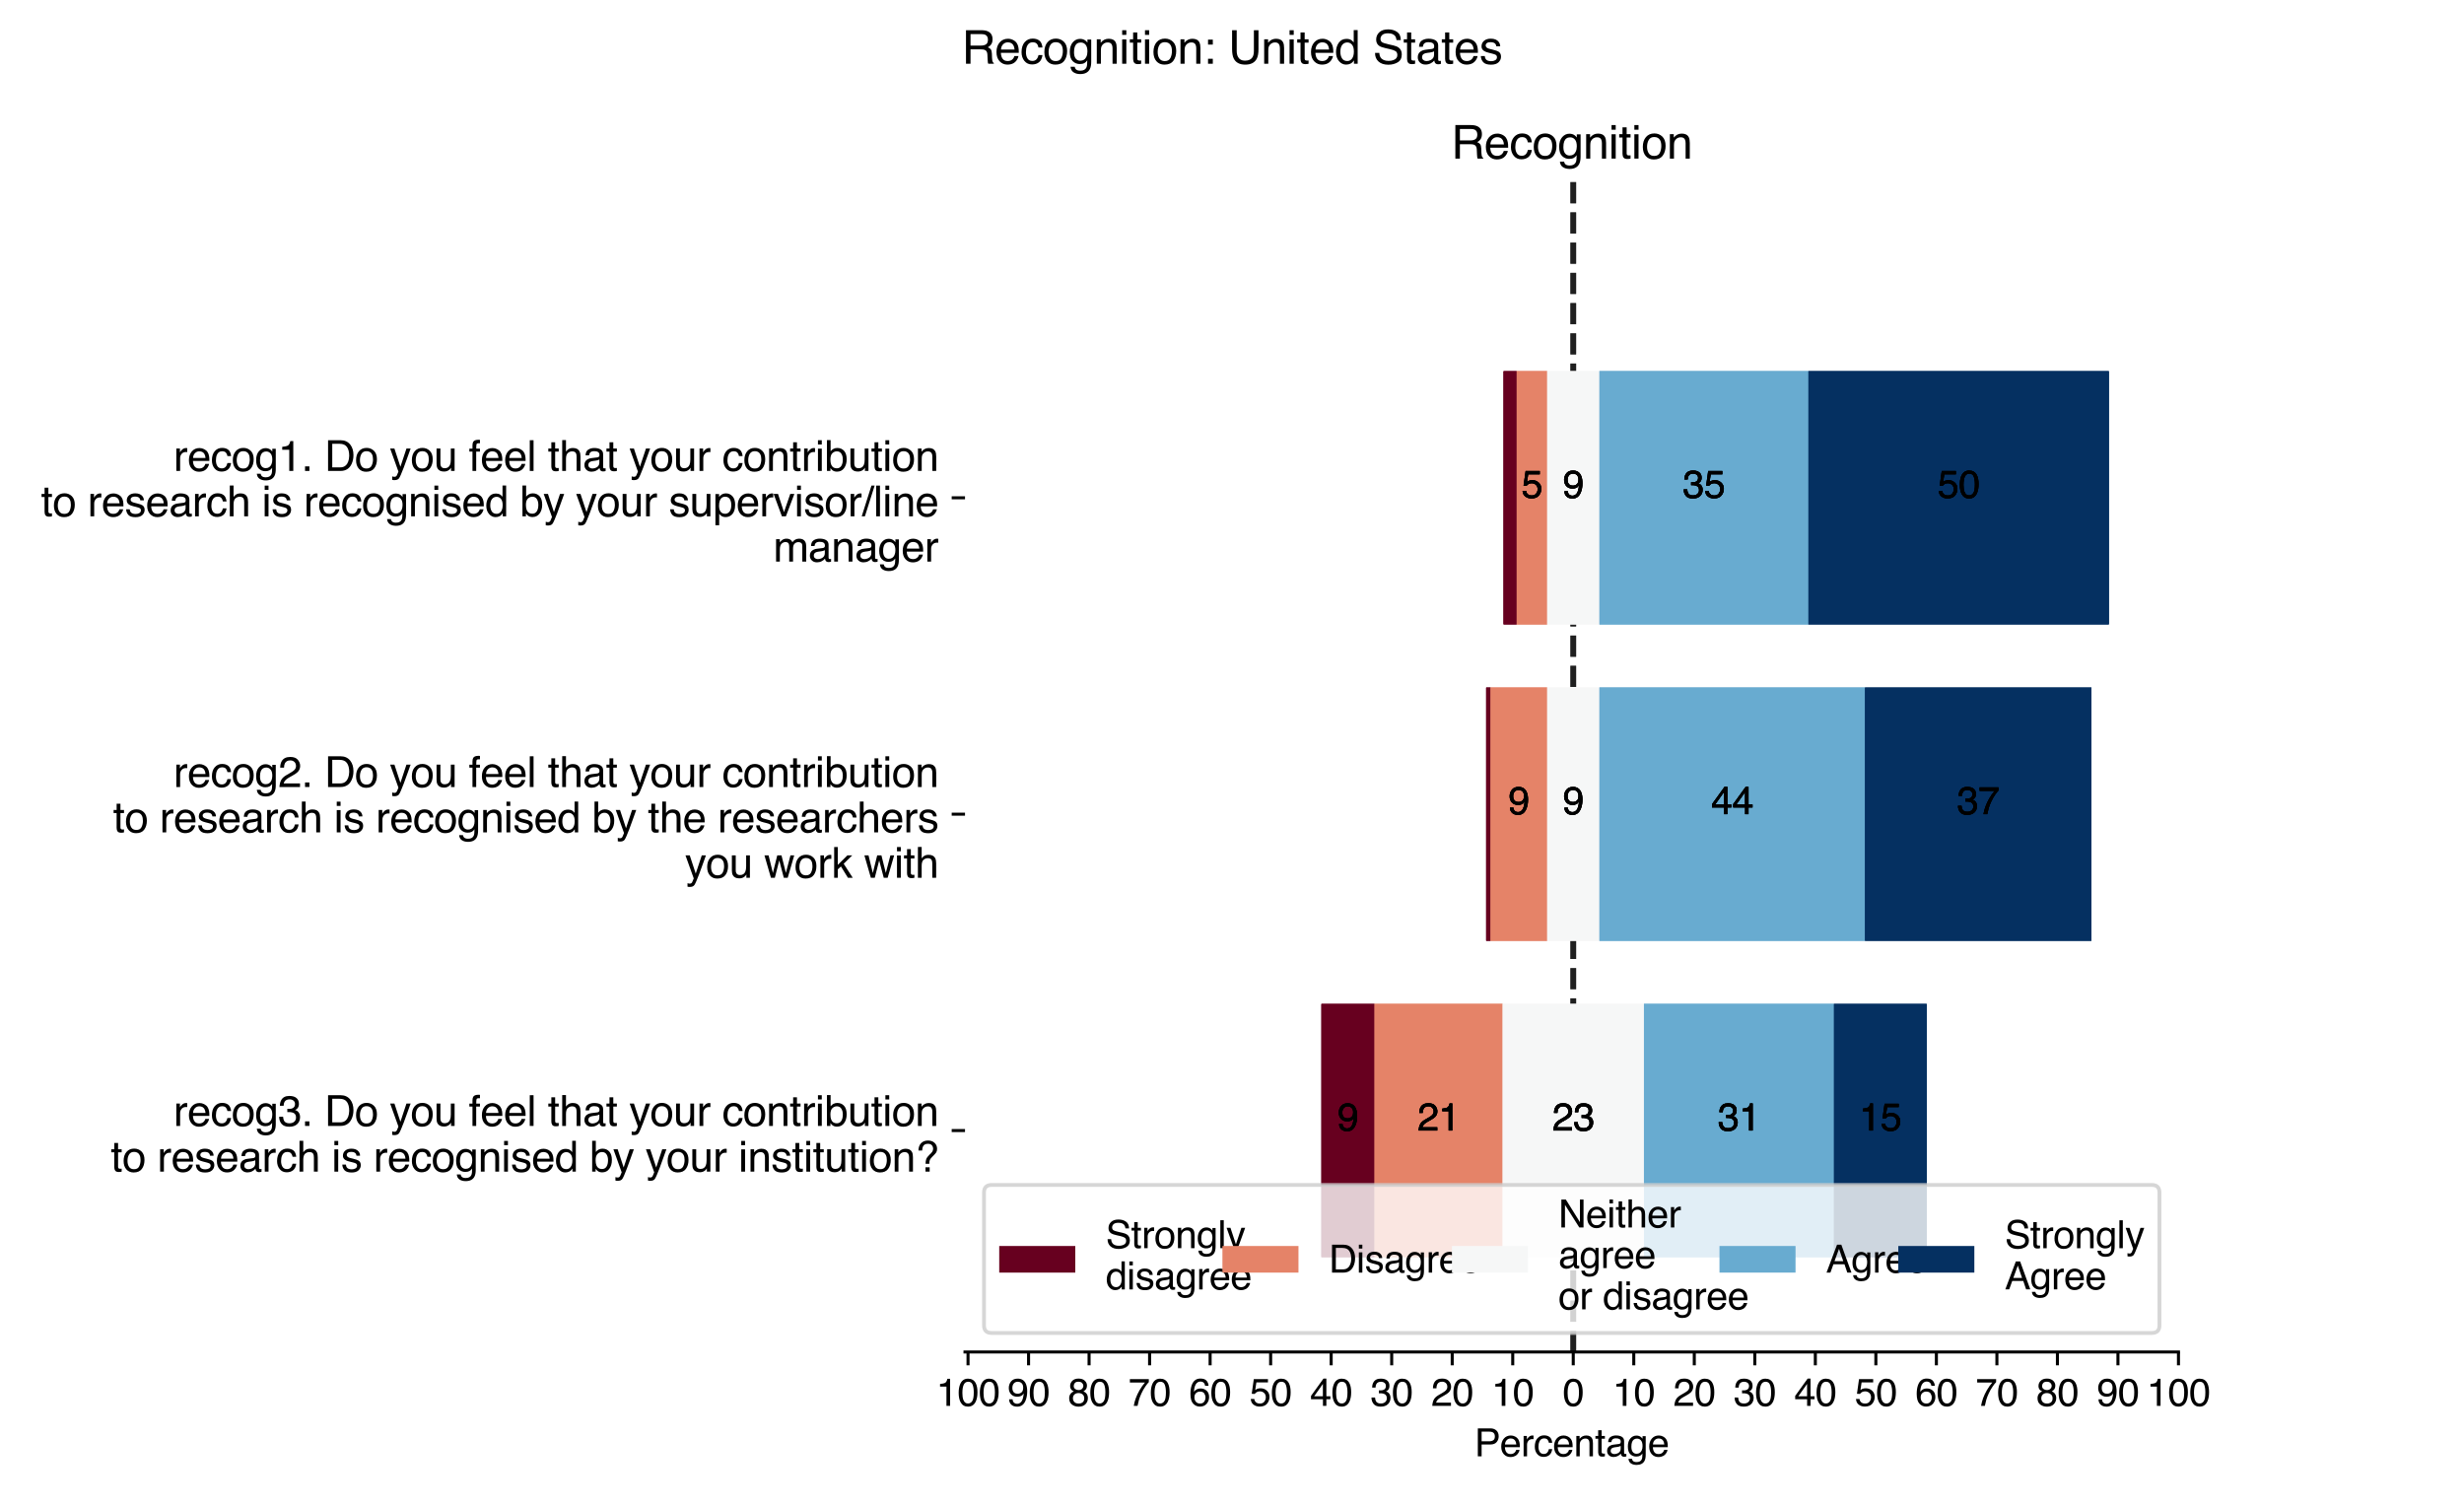 <?xml version="1.0" encoding="utf-8" standalone="no"?>
<!DOCTYPE svg PUBLIC "-//W3C//DTD SVG 1.1//EN"
  "http://www.w3.org/Graphics/SVG/1.1/DTD/svg11.dtd">
<svg xmlns:xlink="http://www.w3.org/1999/xlink" width="648pt" height="396pt" viewBox="0 0 648 396" xmlns="http://www.w3.org/2000/svg" version="1.1">
 <defs>
  <style type="text/css">*{stroke-linejoin: round; stroke-linecap: butt}</style>
 </defs>
 <g id="figure_1">
  <g id="patch_1">
   <path d="M 0 396 
L 648 396 
L 648 0 
L 0 0 
z
" style="fill: #ffffff"/>
  </g>
  <g id="axes_1">
   <g id="patch_2">
    <path d="M 253.784 355.556 
L 572.909 355.556 
L 572.909 47.706 
L 253.784 47.706 
z
" style="fill: #ffffff"/>
   </g>
   <g id="line2d_1">
    <path d="M 413.745 355.556 
L 413.745 47.706 
" clip-path="url(#pd2a0c928ab)" style="fill: none; stroke-dasharray: 5.55,2.4; stroke-dashoffset: 0; stroke: #000000; stroke-opacity: 0.5; stroke-width: 1.5"/>
   </g>
   <g id="line2d_2">
    <path d="M 413.745 355.556 
L 413.745 47.706 
" clip-path="url(#pd2a0c928ab)" style="fill: none; stroke-dasharray: 5.55,2.4; stroke-dashoffset: 0; stroke: #000000; stroke-opacity: 0.5; stroke-width: 1.5"/>
   </g>
   <g id="line2d_3">
    <path d="M 413.745 355.556 
L 413.745 47.706 
" clip-path="url(#pd2a0c928ab)" style="fill: none; stroke-dasharray: 5.55,2.4; stroke-dashoffset: 0; stroke: #000000; stroke-opacity: 0.5; stroke-width: 1.5"/>
   </g>
   <g id="patch_3">
    <path d="M 395.424 97.627 
L 398.859 97.627 
L 398.859 164.19 
L 395.424 164.19 
z
" clip-path="url(#pd2a0c928ab)" style="fill: #67001f"/>
   </g>
   <g id="patch_4">
    <path d="M 390.843 180.83 
L 391.988 180.83 
L 391.988 247.393 
L 390.843 247.393 
z
" clip-path="url(#pd2a0c928ab)" style="fill: #67001f"/>
   </g>
   <g id="patch_5">
    <path d="M 347.523 264.033 
L 361.464 264.033 
L 361.464 330.595 
L 347.523 330.595 
z
" clip-path="url(#pd2a0c928ab)" style="fill: #67001f"/>
   </g>
   <g id="patch_6">
    <path d="M 398.859 97.627 
L 406.874 97.627 
L 406.874 164.19 
L 398.859 164.19 
z
" clip-path="url(#pd2a0c928ab)" style="fill: #e58368"/>
   </g>
   <g id="patch_7">
    <path d="M 391.988 180.83 
L 406.874 180.83 
L 406.874 247.393 
L 391.988 247.393 
z
" clip-path="url(#pd2a0c928ab)" style="fill: #e58368"/>
   </g>
   <g id="patch_8">
    <path d="M 361.464 264.033 
L 395.156 264.033 
L 395.156 330.595 
L 361.464 330.595 
z
" clip-path="url(#pd2a0c928ab)" style="fill: #e58368"/>
   </g>
   <g id="patch_9">
    <path d="M 406.874 97.627 
L 420.615 97.627 
L 420.615 164.19 
L 406.874 164.19 
z
" clip-path="url(#pd2a0c928ab)" style="fill: #f6f7f7"/>
   </g>
   <g id="patch_10">
    <path d="M 406.874 180.83 
L 420.615 180.83 
L 420.615 247.393 
L 406.874 247.393 
z
" clip-path="url(#pd2a0c928ab)" style="fill: #f6f7f7"/>
   </g>
   <g id="patch_11">
    <path d="M 395.156 264.033 
L 432.333 264.033 
L 432.333 330.595 
L 395.156 330.595 
z
" clip-path="url(#pd2a0c928ab)" style="fill: #f6f7f7"/>
   </g>
   <g id="patch_12">
    <path d="M 420.615 97.627 
L 475.578 97.627 
L 475.578 164.19 
L 420.615 164.19 
z
" clip-path="url(#pd2a0c928ab)" style="fill: #68abd0"/>
   </g>
   <g id="patch_13">
    <path d="M 420.615 180.83 
L 490.464 180.83 
L 490.464 247.393 
L 420.615 247.393 
z
" clip-path="url(#pd2a0c928ab)" style="fill: #68abd0"/>
   </g>
   <g id="patch_14">
    <path d="M 432.333 264.033 
L 482.29 264.033 
L 482.29 330.595 
L 432.333 330.595 
z
" clip-path="url(#pd2a0c928ab)" style="fill: #68abd0"/>
   </g>
   <g id="patch_15">
    <path d="M 475.578 97.627 
L 554.588 97.627 
L 554.588 164.19 
L 475.578 164.19 
z
" clip-path="url(#pd2a0c928ab)" style="fill: #053061"/>
   </g>
   <g id="patch_16">
    <path d="M 490.464 180.83 
L 550.008 180.83 
L 550.008 247.393 
L 490.464 247.393 
z
" clip-path="url(#pd2a0c928ab)" style="fill: #053061"/>
   </g>
   <g id="patch_17">
    <path d="M 482.29 264.033 
L 506.687 264.033 
L 506.687 330.595 
L 482.29 330.595 
z
" clip-path="url(#pd2a0c928ab)" style="fill: #053061"/>
   </g>
   <g id="patch_18">
    <path d="M 395.424 97.627 
L 398.859 97.627 
L 398.859 164.19 
L 395.424 164.19 
z
" clip-path="url(#pd2a0c928ab)" style="fill: #67001f"/>
   </g>
   <g id="patch_19">
    <path d="M 390.843 180.83 
L 391.988 180.83 
L 391.988 247.393 
L 390.843 247.393 
z
" clip-path="url(#pd2a0c928ab)" style="fill: #67001f"/>
   </g>
   <g id="patch_20">
    <path d="M 347.523 264.033 
L 361.464 264.033 
L 361.464 330.595 
L 347.523 330.595 
z
" clip-path="url(#pd2a0c928ab)" style="fill: #67001f"/>
   </g>
   <g id="patch_21">
    <path d="M 398.859 97.627 
L 406.874 97.627 
L 406.874 164.19 
L 398.859 164.19 
z
" clip-path="url(#pd2a0c928ab)" style="fill: #e58368"/>
   </g>
   <g id="patch_22">
    <path d="M 391.988 180.83 
L 406.874 180.83 
L 406.874 247.393 
L 391.988 247.393 
z
" clip-path="url(#pd2a0c928ab)" style="fill: #e58368"/>
   </g>
   <g id="patch_23">
    <path d="M 361.464 264.033 
L 395.156 264.033 
L 395.156 330.595 
L 361.464 330.595 
z
" clip-path="url(#pd2a0c928ab)" style="fill: #e58368"/>
   </g>
   <g id="patch_24">
    <path d="M 406.874 97.627 
L 420.615 97.627 
L 420.615 164.19 
L 406.874 164.19 
z
" clip-path="url(#pd2a0c928ab)" style="fill: #f6f7f7"/>
   </g>
   <g id="patch_25">
    <path d="M 406.874 180.83 
L 420.615 180.83 
L 420.615 247.393 
L 406.874 247.393 
z
" clip-path="url(#pd2a0c928ab)" style="fill: #f6f7f7"/>
   </g>
   <g id="patch_26">
    <path d="M 395.156 264.033 
L 432.333 264.033 
L 432.333 330.595 
L 395.156 330.595 
z
" clip-path="url(#pd2a0c928ab)" style="fill: #f6f7f7"/>
   </g>
   <g id="patch_27">
    <path d="M 420.615 97.627 
L 475.578 97.627 
L 475.578 164.19 
L 420.615 164.19 
z
" clip-path="url(#pd2a0c928ab)" style="fill: #68abd0"/>
   </g>
   <g id="patch_28">
    <path d="M 420.615 180.83 
L 490.464 180.83 
L 490.464 247.393 
L 420.615 247.393 
z
" clip-path="url(#pd2a0c928ab)" style="fill: #68abd0"/>
   </g>
   <g id="patch_29">
    <path d="M 432.333 264.033 
L 482.29 264.033 
L 482.29 330.595 
L 432.333 330.595 
z
" clip-path="url(#pd2a0c928ab)" style="fill: #68abd0"/>
   </g>
   <g id="patch_30">
    <path d="M 475.578 97.627 
L 554.588 97.627 
L 554.588 164.19 
L 475.578 164.19 
z
" clip-path="url(#pd2a0c928ab)" style="fill: #053061"/>
   </g>
   <g id="patch_31">
    <path d="M 490.464 180.83 
L 550.008 180.83 
L 550.008 247.393 
L 490.464 247.393 
z
" clip-path="url(#pd2a0c928ab)" style="fill: #053061"/>
   </g>
   <g id="patch_32">
    <path d="M 482.29 264.033 
L 506.687 264.033 
L 506.687 330.595 
L 482.29 330.595 
z
" clip-path="url(#pd2a0c928ab)" style="fill: #053061"/>
   </g>
   <g id="patch_33">
    <path d="M 395.424 97.627 
L 398.859 97.627 
L 398.859 164.19 
L 395.424 164.19 
z
" clip-path="url(#pd2a0c928ab)" style="fill: #67001f"/>
   </g>
   <g id="patch_34">
    <path d="M 390.843 180.83 
L 391.988 180.83 
L 391.988 247.393 
L 390.843 247.393 
z
" clip-path="url(#pd2a0c928ab)" style="fill: #67001f"/>
   </g>
   <g id="patch_35">
    <path d="M 347.523 264.033 
L 361.464 264.033 
L 361.464 330.595 
L 347.523 330.595 
z
" clip-path="url(#pd2a0c928ab)" style="fill: #67001f"/>
   </g>
   <g id="patch_36">
    <path d="M 398.859 97.627 
L 406.874 97.627 
L 406.874 164.19 
L 398.859 164.19 
z
" clip-path="url(#pd2a0c928ab)" style="fill: #e58368"/>
   </g>
   <g id="patch_37">
    <path d="M 391.988 180.83 
L 406.874 180.83 
L 406.874 247.393 
L 391.988 247.393 
z
" clip-path="url(#pd2a0c928ab)" style="fill: #e58368"/>
   </g>
   <g id="patch_38">
    <path d="M 361.464 264.033 
L 395.156 264.033 
L 395.156 330.595 
L 361.464 330.595 
z
" clip-path="url(#pd2a0c928ab)" style="fill: #e58368"/>
   </g>
   <g id="patch_39">
    <path d="M 406.874 97.627 
L 420.615 97.627 
L 420.615 164.19 
L 406.874 164.19 
z
" clip-path="url(#pd2a0c928ab)" style="fill: #f6f7f7"/>
   </g>
   <g id="patch_40">
    <path d="M 406.874 180.83 
L 420.615 180.83 
L 420.615 247.393 
L 406.874 247.393 
z
" clip-path="url(#pd2a0c928ab)" style="fill: #f6f7f7"/>
   </g>
   <g id="patch_41">
    <path d="M 395.156 264.033 
L 432.333 264.033 
L 432.333 330.595 
L 395.156 330.595 
z
" clip-path="url(#pd2a0c928ab)" style="fill: #f6f7f7"/>
   </g>
   <g id="patch_42">
    <path d="M 420.615 97.627 
L 475.578 97.627 
L 475.578 164.19 
L 420.615 164.19 
z
" clip-path="url(#pd2a0c928ab)" style="fill: #68abd0"/>
   </g>
   <g id="patch_43">
    <path d="M 420.615 180.83 
L 490.464 180.83 
L 490.464 247.393 
L 420.615 247.393 
z
" clip-path="url(#pd2a0c928ab)" style="fill: #68abd0"/>
   </g>
   <g id="patch_44">
    <path d="M 432.333 264.033 
L 482.29 264.033 
L 482.29 330.595 
L 432.333 330.595 
z
" clip-path="url(#pd2a0c928ab)" style="fill: #68abd0"/>
   </g>
   <g id="patch_45">
    <path d="M 475.578 97.627 
L 554.588 97.627 
L 554.588 164.19 
L 475.578 164.19 
z
" clip-path="url(#pd2a0c928ab)" style="fill: #053061"/>
   </g>
   <g id="patch_46">
    <path d="M 490.464 180.83 
L 550.008 180.83 
L 550.008 247.393 
L 490.464 247.393 
z
" clip-path="url(#pd2a0c928ab)" style="fill: #053061"/>
   </g>
   <g id="patch_47">
    <path d="M 482.29 264.033 
L 506.687 264.033 
L 506.687 330.595 
L 482.29 330.595 
z
" clip-path="url(#pd2a0c928ab)" style="fill: #053061"/>
   </g>
   <g id="matplotlib.axis_1">
    <g id="xtick_1">
     <g id="line2d_4">
      <defs>
       <path id="m4c99cd72f3" d="M 0 0 
L 0 3.5 
" style="stroke: #000000; stroke-width: 0.8"/>
      </defs>
      <g>
       <use xlink:href="#m4c99cd72f3" x="254.58" y="355.556" style="stroke: #000000; stroke-width: 0.8"/>
      </g>
     </g>
     <g id="text_1">
      <!-- 100 -->
      <g transform="translate(246.239 369.73)scale(0.1 -0.1)">
       <defs>
        <path id="Helvetica-31" d="M 613 3169 
L 613 3600 
Q 1222 3659 1462 3798 
Q 1703 3938 1822 4456 
L 2266 4456 
L 2266 0 
L 1666 0 
L 1666 3169 
L 613 3169 
z
" transform="scale(0.016)"/>
        <path id="Helvetica-30" d="M 1731 4475 
Q 2600 4475 2988 3759 
Q 3288 3206 3288 2244 
Q 3288 1331 3016 734 
Q 2622 -122 1728 -122 
Q 922 -122 528 578 
Q 200 1163 200 2147 
Q 200 2909 397 3456 
Q 766 4475 1731 4475 
z
M 1725 391 
Q 2163 391 2422 778 
Q 2681 1166 2681 2222 
Q 2681 2984 2493 3476 
Q 2306 3969 1766 3969 
Q 1269 3969 1039 3501 
Q 809 3034 809 2125 
Q 809 1441 956 1025 
Q 1181 391 1725 391 
z
" transform="scale(0.016)"/>
       </defs>
       <use xlink:href="#Helvetica-31"/>
       <use xlink:href="#Helvetica-30" x="55.615"/>
       <use xlink:href="#Helvetica-30" x="111.23"/>
      </g>
     </g>
    </g>
    <g id="xtick_2">
     <g id="line2d_5">
      <g>
       <use xlink:href="#m4c99cd72f3" x="270.497" y="355.556" style="stroke: #000000; stroke-width: 0.8"/>
      </g>
     </g>
     <g id="text_2">
      <!-- 90 -->
      <g transform="translate(264.936 369.73)scale(0.1 -0.1)">
       <defs>
        <path id="Helvetica-39" d="M 850 1081 
Q 875 616 1209 438 
Q 1381 344 1597 344 
Q 2000 344 2284 680 
Q 2569 1016 2688 2044 
Q 2500 1747 2223 1626 
Q 1947 1506 1628 1506 
Q 981 1506 604 1909 
Q 228 2313 228 2947 
Q 228 3556 600 4018 
Q 972 4481 1697 4481 
Q 2675 4481 3047 3600 
Q 3253 3116 3253 2388 
Q 3253 1566 3006 931 
Q 2597 -125 1619 -125 
Q 963 -125 622 219 
Q 281 563 281 1081 
L 850 1081 
z
M 1703 2000 
Q 2038 2000 2314 2220 
Q 2591 2441 2591 2991 
Q 2591 3484 2342 3726 
Q 2094 3969 1709 3969 
Q 1297 3969 1055 3692 
Q 813 3416 813 2953 
Q 813 2516 1025 2258 
Q 1238 2000 1703 2000 
z
" transform="scale(0.016)"/>
       </defs>
       <use xlink:href="#Helvetica-39"/>
       <use xlink:href="#Helvetica-30" x="55.615"/>
      </g>
     </g>
    </g>
    <g id="xtick_3">
     <g id="line2d_6">
      <g>
       <use xlink:href="#m4c99cd72f3" x="286.413" y="355.556" style="stroke: #000000; stroke-width: 0.8"/>
      </g>
     </g>
     <g id="text_3">
      <!-- 80 -->
      <g transform="translate(280.852 369.73)scale(0.1 -0.1)">
       <defs>
        <path id="Helvetica-38" d="M 1741 2600 
Q 2113 2600 2322 2808 
Q 2531 3016 2531 3303 
Q 2531 3553 2331 3762 
Q 2131 3972 1722 3972 
Q 1316 3972 1134 3762 
Q 953 3553 953 3272 
Q 953 2956 1187 2778 
Q 1422 2600 1741 2600 
z
M 1775 384 
Q 2166 384 2423 595 
Q 2681 806 2681 1225 
Q 2681 1659 2415 1884 
Q 2150 2109 1734 2109 
Q 1331 2109 1076 1879 
Q 822 1650 822 1244 
Q 822 894 1055 639 
Q 1288 384 1775 384 
z
M 975 2384 
Q 741 2484 609 2619 
Q 363 2869 363 3269 
Q 363 3769 725 4128 
Q 1088 4488 1753 4488 
Q 2397 4488 2762 4148 
Q 3128 3809 3128 3356 
Q 3128 2938 2916 2678 
Q 2797 2531 2547 2391 
Q 2825 2263 2984 2097 
Q 3281 1784 3281 1284 
Q 3281 694 2884 283 
Q 2488 -128 1763 -128 
Q 1109 -128 657 226 
Q 206 581 206 1256 
Q 206 1653 400 1942 
Q 594 2231 975 2384 
z
" transform="scale(0.016)"/>
       </defs>
       <use xlink:href="#Helvetica-38"/>
       <use xlink:href="#Helvetica-30" x="55.615"/>
      </g>
     </g>
    </g>
    <g id="xtick_4">
     <g id="line2d_7">
      <g>
       <use xlink:href="#m4c99cd72f3" x="302.33" y="355.556" style="stroke: #000000; stroke-width: 0.8"/>
      </g>
     </g>
     <g id="text_4">
      <!-- 70 -->
      <g transform="translate(296.769 369.73)scale(0.1 -0.1)">
       <defs>
        <path id="Helvetica-37" d="M 3347 4400 
L 3347 3909 
Q 3131 3700 2773 3181 
Q 2416 2663 2141 2063 
Q 1869 1478 1728 997 
Q 1638 688 1494 0 
L 872 0 
Q 1084 1281 1809 2550 
Q 2238 3294 2709 3834 
L 234 3834 
L 234 4400 
L 3347 4400 
z
" transform="scale(0.016)"/>
       </defs>
       <use xlink:href="#Helvetica-37"/>
       <use xlink:href="#Helvetica-30" x="55.615"/>
      </g>
     </g>
    </g>
    <g id="xtick_5">
     <g id="line2d_8">
      <g>
       <use xlink:href="#m4c99cd72f3" x="318.246" y="355.556" style="stroke: #000000; stroke-width: 0.8"/>
      </g>
     </g>
     <g id="text_5">
      <!-- 60 -->
      <g transform="translate(312.685 369.73)scale(0.1 -0.1)">
       <defs>
        <path id="Helvetica-36" d="M 1872 4494 
Q 2622 4494 2917 4105 
Q 3213 3716 3213 3303 
L 2656 3303 
Q 2606 3569 2497 3719 
Q 2294 4000 1881 4000 
Q 1409 4000 1131 3564 
Q 853 3128 822 2316 
Q 1016 2600 1309 2741 
Q 1578 2866 1909 2866 
Q 2472 2866 2890 2506 
Q 3309 2147 3309 1434 
Q 3309 825 2912 354 
Q 2516 -116 1781 -116 
Q 1153 -116 697 361 
Q 241 838 241 1966 
Q 241 2800 444 3381 
Q 834 4494 1872 4494 
z
M 1831 384 
Q 2275 384 2495 682 
Q 2716 981 2716 1388 
Q 2716 1731 2519 2042 
Q 2322 2353 1803 2353 
Q 1441 2353 1167 2112 
Q 894 1872 894 1388 
Q 894 963 1142 673 
Q 1391 384 1831 384 
z
" transform="scale(0.016)"/>
       </defs>
       <use xlink:href="#Helvetica-36"/>
       <use xlink:href="#Helvetica-30" x="55.615"/>
      </g>
     </g>
    </g>
    <g id="xtick_6">
     <g id="line2d_9">
      <g>
       <use xlink:href="#m4c99cd72f3" x="334.162" y="355.556" style="stroke: #000000; stroke-width: 0.8"/>
      </g>
     </g>
     <g id="text_6">
      <!-- 50 -->
      <g transform="translate(328.601 369.73)scale(0.1 -0.1)">
       <defs>
        <path id="Helvetica-35" d="M 791 1141 
Q 847 659 1238 475 
Q 1438 381 1700 381 
Q 2200 381 2440 700 
Q 2681 1019 2681 1406 
Q 2681 1875 2395 2131 
Q 2109 2388 1709 2388 
Q 1419 2388 1211 2275 
Q 1003 2163 856 1963 
L 369 1991 
L 709 4400 
L 3034 4400 
L 3034 3856 
L 1131 3856 
L 941 2613 
Q 1097 2731 1238 2791 
Q 1488 2894 1816 2894 
Q 2431 2894 2859 2497 
Q 3288 2100 3288 1491 
Q 3288 856 2895 371 
Q 2503 -113 1644 -113 
Q 1097 -113 676 195 
Q 256 503 206 1141 
L 791 1141 
z
" transform="scale(0.016)"/>
       </defs>
       <use xlink:href="#Helvetica-35"/>
       <use xlink:href="#Helvetica-30" x="55.615"/>
      </g>
     </g>
    </g>
    <g id="xtick_7">
     <g id="line2d_10">
      <g>
       <use xlink:href="#m4c99cd72f3" x="350.079" y="355.556" style="stroke: #000000; stroke-width: 0.8"/>
      </g>
     </g>
     <g id="text_7">
      <!-- 40 -->
      <g transform="translate(344.518 369.73)scale(0.1 -0.1)">
       <defs>
        <path id="Helvetica-34" d="M 2116 1584 
L 2116 3613 
L 681 1584 
L 2116 1584 
z
M 2125 0 
L 2125 1094 
L 163 1094 
L 163 1644 
L 2213 4488 
L 2688 4488 
L 2688 1584 
L 3347 1584 
L 3347 1094 
L 2688 1094 
L 2688 0 
L 2125 0 
z
" transform="scale(0.016)"/>
       </defs>
       <use xlink:href="#Helvetica-34"/>
       <use xlink:href="#Helvetica-30" x="55.615"/>
      </g>
     </g>
    </g>
    <g id="xtick_8">
     <g id="line2d_11">
      <g>
       <use xlink:href="#m4c99cd72f3" x="365.995" y="355.556" style="stroke: #000000; stroke-width: 0.8"/>
      </g>
     </g>
     <g id="text_8">
      <!-- 30 -->
      <g transform="translate(360.434 369.73)scale(0.1 -0.1)">
       <defs>
        <path id="Helvetica-33" d="M 1663 -122 
Q 869 -122 511 314 
Q 153 750 153 1375 
L 741 1375 
Q 778 941 903 744 
Q 1122 391 1694 391 
Q 2138 391 2406 628 
Q 2675 866 2675 1241 
Q 2675 1703 2392 1887 
Q 2109 2072 1606 2072 
Q 1550 2072 1492 2070 
Q 1434 2069 1375 2066 
L 1375 2563 
Q 1463 2553 1522 2550 
Q 1581 2547 1650 2547 
Q 1966 2547 2169 2647 
Q 2525 2822 2525 3272 
Q 2525 3606 2287 3787 
Q 2050 3969 1734 3969 
Q 1172 3969 956 3594 
Q 838 3388 822 3006 
L 266 3006 
Q 266 3506 466 3856 
Q 809 4481 1675 4481 
Q 2359 4481 2734 4176 
Q 3109 3872 3109 3294 
Q 3109 2881 2888 2625 
Q 2750 2466 2531 2375 
Q 2884 2278 3082 2001 
Q 3281 1725 3281 1325 
Q 3281 684 2859 281 
Q 2438 -122 1663 -122 
z
" transform="scale(0.016)"/>
       </defs>
       <use xlink:href="#Helvetica-33"/>
       <use xlink:href="#Helvetica-30" x="55.615"/>
      </g>
     </g>
    </g>
    <g id="xtick_9">
     <g id="line2d_12">
      <g>
       <use xlink:href="#m4c99cd72f3" x="381.912" y="355.556" style="stroke: #000000; stroke-width: 0.8"/>
      </g>
     </g>
     <g id="text_9">
      <!-- 20 -->
      <g transform="translate(376.351 369.73)scale(0.1 -0.1)">
       <defs>
        <path id="Helvetica-32" d="M 200 0 
Q 231 578 439 1006 
Q 647 1434 1250 1784 
L 1850 2131 
Q 2253 2366 2416 2531 
Q 2672 2791 2672 3125 
Q 2672 3516 2437 3745 
Q 2203 3975 1813 3975 
Q 1234 3975 1013 3538 
Q 894 3303 881 2888 
L 309 2888 
Q 319 3472 525 3841 
Q 891 4491 1816 4491 
Q 2584 4491 2939 4075 
Q 3294 3659 3294 3150 
Q 3294 2613 2916 2231 
Q 2697 2009 2131 1694 
L 1703 1456 
Q 1397 1288 1222 1134 
Q 909 863 828 531 
L 3272 531 
L 3272 0 
L 200 0 
z
" transform="scale(0.016)"/>
       </defs>
       <use xlink:href="#Helvetica-32"/>
       <use xlink:href="#Helvetica-30" x="55.615"/>
      </g>
     </g>
    </g>
    <g id="xtick_10">
     <g id="line2d_13">
      <g>
       <use xlink:href="#m4c99cd72f3" x="397.828" y="355.556" style="stroke: #000000; stroke-width: 0.8"/>
      </g>
     </g>
     <g id="text_10">
      <!-- 10 -->
      <g transform="translate(392.267 369.73)scale(0.1 -0.1)">
       <use xlink:href="#Helvetica-31"/>
       <use xlink:href="#Helvetica-30" x="55.615"/>
      </g>
     </g>
    </g>
    <g id="xtick_11">
     <g id="line2d_14">
      <g>
       <use xlink:href="#m4c99cd72f3" x="413.745" y="355.556" style="stroke: #000000; stroke-width: 0.8"/>
      </g>
     </g>
     <g id="text_11">
      <!-- 0 -->
      <g transform="translate(410.964 369.73)scale(0.1 -0.1)">
       <use xlink:href="#Helvetica-30"/>
      </g>
     </g>
    </g>
    <g id="xtick_12">
     <g id="line2d_15">
      <g>
       <use xlink:href="#m4c99cd72f3" x="429.661" y="355.556" style="stroke: #000000; stroke-width: 0.8"/>
      </g>
     </g>
     <g id="text_12">
      <!-- 10 -->
      <g transform="translate(424.1 369.73)scale(0.1 -0.1)">
       <use xlink:href="#Helvetica-31"/>
       <use xlink:href="#Helvetica-30" x="55.615"/>
      </g>
     </g>
    </g>
    <g id="xtick_13">
     <g id="line2d_16">
      <g>
       <use xlink:href="#m4c99cd72f3" x="445.577" y="355.556" style="stroke: #000000; stroke-width: 0.8"/>
      </g>
     </g>
     <g id="text_13">
      <!-- 20 -->
      <g transform="translate(440.017 369.73)scale(0.1 -0.1)">
       <use xlink:href="#Helvetica-32"/>
       <use xlink:href="#Helvetica-30" x="55.615"/>
      </g>
     </g>
    </g>
    <g id="xtick_14">
     <g id="line2d_17">
      <g>
       <use xlink:href="#m4c99cd72f3" x="461.494" y="355.556" style="stroke: #000000; stroke-width: 0.8"/>
      </g>
     </g>
     <g id="text_14">
      <!-- 30 -->
      <g transform="translate(455.933 369.73)scale(0.1 -0.1)">
       <use xlink:href="#Helvetica-33"/>
       <use xlink:href="#Helvetica-30" x="55.615"/>
      </g>
     </g>
    </g>
    <g id="xtick_15">
     <g id="line2d_18">
      <g>
       <use xlink:href="#m4c99cd72f3" x="477.41" y="355.556" style="stroke: #000000; stroke-width: 0.8"/>
      </g>
     </g>
     <g id="text_15">
      <!-- 40 -->
      <g transform="translate(471.849 369.73)scale(0.1 -0.1)">
       <use xlink:href="#Helvetica-34"/>
       <use xlink:href="#Helvetica-30" x="55.615"/>
      </g>
     </g>
    </g>
    <g id="xtick_16">
     <g id="line2d_19">
      <g>
       <use xlink:href="#m4c99cd72f3" x="493.327" y="355.556" style="stroke: #000000; stroke-width: 0.8"/>
      </g>
     </g>
     <g id="text_16">
      <!-- 50 -->
      <g transform="translate(487.766 369.73)scale(0.1 -0.1)">
       <use xlink:href="#Helvetica-35"/>
       <use xlink:href="#Helvetica-30" x="55.615"/>
      </g>
     </g>
    </g>
    <g id="xtick_17">
     <g id="line2d_20">
      <g>
       <use xlink:href="#m4c99cd72f3" x="509.243" y="355.556" style="stroke: #000000; stroke-width: 0.8"/>
      </g>
     </g>
     <g id="text_17">
      <!-- 60 -->
      <g transform="translate(503.682 369.73)scale(0.1 -0.1)">
       <use xlink:href="#Helvetica-36"/>
       <use xlink:href="#Helvetica-30" x="55.615"/>
      </g>
     </g>
    </g>
    <g id="xtick_18">
     <g id="line2d_21">
      <g>
       <use xlink:href="#m4c99cd72f3" x="525.16" y="355.556" style="stroke: #000000; stroke-width: 0.8"/>
      </g>
     </g>
     <g id="text_18">
      <!-- 70 -->
      <g transform="translate(519.599 369.73)scale(0.1 -0.1)">
       <use xlink:href="#Helvetica-37"/>
       <use xlink:href="#Helvetica-30" x="55.615"/>
      </g>
     </g>
    </g>
    <g id="xtick_19">
     <g id="line2d_22">
      <g>
       <use xlink:href="#m4c99cd72f3" x="541.076" y="355.556" style="stroke: #000000; stroke-width: 0.8"/>
      </g>
     </g>
     <g id="text_19">
      <!-- 80 -->
      <g transform="translate(535.515 369.73)scale(0.1 -0.1)">
       <use xlink:href="#Helvetica-38"/>
       <use xlink:href="#Helvetica-30" x="55.615"/>
      </g>
     </g>
    </g>
    <g id="xtick_20">
     <g id="line2d_23">
      <g>
       <use xlink:href="#m4c99cd72f3" x="556.993" y="355.556" style="stroke: #000000; stroke-width: 0.8"/>
      </g>
     </g>
     <g id="text_20">
      <!-- 90 -->
      <g transform="translate(551.432 369.73)scale(0.1 -0.1)">
       <use xlink:href="#Helvetica-39"/>
       <use xlink:href="#Helvetica-30" x="55.615"/>
      </g>
     </g>
    </g>
    <g id="xtick_21">
     <g id="line2d_24">
      <g>
       <use xlink:href="#m4c99cd72f3" x="572.909" y="355.556" style="stroke: #000000; stroke-width: 0.8"/>
      </g>
     </g>
     <g id="text_21">
      <!-- 100 -->
      <g transform="translate(564.568 369.73)scale(0.1 -0.1)">
       <use xlink:href="#Helvetica-31"/>
       <use xlink:href="#Helvetica-30" x="55.615"/>
       <use xlink:href="#Helvetica-30" x="111.23"/>
      </g>
     </g>
    </g>
    <g id="text_22">
     <!-- Percentage -->
     <g transform="translate(387.775 382.988)scale(0.1 -0.1)">
      <defs>
       <path id="Helvetica-50" d="M 547 4591 
L 2613 4591 
Q 3225 4591 3600 4245 
Q 3975 3900 3975 3275 
Q 3975 2738 3640 2339 
Q 3306 1941 2613 1941 
L 1169 1941 
L 1169 0 
L 547 0 
L 547 4591 
z
M 3347 3272 
Q 3347 3778 2972 3959 
Q 2766 4056 2406 4056 
L 1169 4056 
L 1169 2466 
L 2406 2466 
Q 2825 2466 3086 2644 
Q 3347 2822 3347 3272 
z
" transform="scale(0.016)"/>
       <path id="Helvetica-65" d="M 1806 3422 
Q 2163 3422 2497 3255 
Q 2831 3088 3006 2822 
Q 3175 2569 3231 2231 
Q 3281 2000 3281 1494 
L 828 1494 
Q 844 984 1069 676 
Q 1294 369 1766 369 
Q 2206 369 2469 659 
Q 2619 828 2681 1050 
L 3234 1050 
Q 3213 866 3089 639 
Q 2966 413 2813 269 
Q 2556 19 2178 -69 
Q 1975 -119 1719 -119 
Q 1094 -119 659 336 
Q 225 791 225 1609 
Q 225 2416 662 2919 
Q 1100 3422 1806 3422 
z
M 2703 1941 
Q 2669 2306 2544 2525 
Q 2313 2931 1772 2931 
Q 1384 2931 1121 2651 
Q 859 2372 844 1941 
L 2703 1941 
z
M 1753 3428 
L 1753 3428 
z
" transform="scale(0.016)"/>
       <path id="Helvetica-72" d="M 428 3347 
L 963 3347 
L 963 2769 
Q 1028 2938 1284 3180 
Q 1541 3422 1875 3422 
Q 1891 3422 1928 3419 
Q 1966 3416 2056 3406 
L 2056 2813 
Q 2006 2822 1964 2825 
Q 1922 2828 1872 2828 
Q 1447 2828 1219 2554 
Q 991 2281 991 1925 
L 991 0 
L 428 0 
L 428 3347 
z
" transform="scale(0.016)"/>
       <path id="Helvetica-63" d="M 1703 3444 
Q 2269 3444 2623 3169 
Q 2978 2894 3050 2222 
L 2503 2222 
Q 2453 2531 2275 2736 
Q 2097 2941 1703 2941 
Q 1166 2941 934 2416 
Q 784 2075 784 1575 
Q 784 1072 996 728 
Q 1209 384 1666 384 
Q 2016 384 2220 598 
Q 2425 813 2503 1184 
L 3050 1184 
Q 2956 519 2581 211 
Q 2206 -97 1622 -97 
Q 966 -97 575 383 
Q 184 863 184 1581 
Q 184 2463 612 2953 
Q 1041 3444 1703 3444 
z
M 1616 3428 
L 1616 3428 
z
" transform="scale(0.016)"/>
       <path id="Helvetica-6e" d="M 413 3347 
L 947 3347 
L 947 2872 
Q 1184 3166 1450 3294 
Q 1716 3422 2041 3422 
Q 2753 3422 3003 2925 
Q 3141 2653 3141 2147 
L 3141 0 
L 2569 0 
L 2569 2109 
Q 2569 2416 2478 2603 
Q 2328 2916 1934 2916 
Q 1734 2916 1606 2875 
Q 1375 2806 1200 2600 
Q 1059 2434 1017 2257 
Q 975 2081 975 1753 
L 975 0 
L 413 0 
L 413 3347 
z
M 1734 3428 
L 1734 3428 
z
" transform="scale(0.016)"/>
       <path id="Helvetica-74" d="M 525 4281 
L 1094 4281 
L 1094 3347 
L 1628 3347 
L 1628 2888 
L 1094 2888 
L 1094 703 
Q 1094 528 1213 469 
Q 1278 434 1431 434 
Q 1472 434 1519 436 
Q 1566 438 1628 444 
L 1628 0 
Q 1531 -28 1426 -40 
Q 1322 -53 1200 -53 
Q 806 -53 665 148 
Q 525 350 525 672 
L 525 2888 
L 72 2888 
L 72 3347 
L 525 3347 
L 525 4281 
z
" transform="scale(0.016)"/>
       <path id="Helvetica-61" d="M 844 891 
Q 844 647 1022 506 
Q 1200 366 1444 366 
Q 1741 366 2019 503 
Q 2488 731 2488 1250 
L 2488 1703 
Q 2384 1638 2221 1594 
Q 2059 1550 1903 1531 
L 1563 1488 
Q 1256 1447 1103 1359 
Q 844 1213 844 891 
z
M 2206 2028 
Q 2400 2053 2466 2191 
Q 2503 2266 2503 2406 
Q 2503 2694 2298 2823 
Q 2094 2953 1713 2953 
Q 1272 2953 1088 2716 
Q 984 2584 953 2325 
L 428 2325 
Q 444 2944 830 3186 
Q 1216 3428 1725 3428 
Q 2316 3428 2684 3203 
Q 3050 2978 3050 2503 
L 3050 575 
Q 3050 488 3086 434 
Q 3122 381 3238 381 
Q 3275 381 3322 386 
Q 3369 391 3422 400 
L 3422 -16 
Q 3291 -53 3222 -62 
Q 3153 -72 3034 -72 
Q 2744 -72 2613 134 
Q 2544 244 2516 444 
Q 2344 219 2022 53 
Q 1700 -113 1313 -113 
Q 847 -113 551 170 
Q 256 453 256 878 
Q 256 1344 547 1600 
Q 838 1856 1309 1916 
L 2206 2028 
z
M 1741 3428 
L 1741 3428 
z
" transform="scale(0.016)"/>
       <path id="Helvetica-67" d="M 1594 3406 
Q 1988 3406 2281 3213 
Q 2441 3103 2606 2894 
L 2606 3316 
L 3125 3316 
L 3125 272 
Q 3125 -366 2938 -734 
Q 2588 -1416 1616 -1416 
Q 1075 -1416 706 -1173 
Q 338 -931 294 -416 
L 866 -416 
Q 906 -641 1028 -763 
Q 1219 -950 1628 -950 
Q 2275 -950 2475 -494 
Q 2594 -225 2584 466 
Q 2416 209 2178 84 
Q 1941 -41 1550 -41 
Q 1006 -41 598 345 
Q 191 731 191 1622 
Q 191 2463 602 2934 
Q 1013 3406 1594 3406 
z
M 2606 1688 
Q 2606 2309 2350 2609 
Q 2094 2909 1697 2909 
Q 1103 2909 884 2353 
Q 769 2056 769 1575 
Q 769 1009 998 714 
Q 1228 419 1616 419 
Q 2222 419 2469 966 
Q 2606 1275 2606 1688 
z
M 1659 3428 
L 1659 3428 
z
" transform="scale(0.016)"/>
      </defs>
      <use xlink:href="#Helvetica-50"/>
      <use xlink:href="#Helvetica-65" x="66.699"/>
      <use xlink:href="#Helvetica-72" x="122.314"/>
      <use xlink:href="#Helvetica-63" x="155.615"/>
      <use xlink:href="#Helvetica-65" x="205.615"/>
      <use xlink:href="#Helvetica-6e" x="261.23"/>
      <use xlink:href="#Helvetica-74" x="316.846"/>
      <use xlink:href="#Helvetica-61" x="344.629"/>
      <use xlink:href="#Helvetica-67" x="400.244"/>
      <use xlink:href="#Helvetica-65" x="455.859"/>
     </g>
    </g>
   </g>
   <g id="matplotlib.axis_2">
    <g id="ytick_1">
     <g id="line2d_25">
      <defs>
       <path id="m8e343aef83" d="M 0 0 
L -3.5 0 
" style="stroke: #000000; stroke-width: 0.8"/>
      </defs>
      <g>
       <use xlink:href="#m8e343aef83" x="253.784" y="130.908" style="stroke: #000000; stroke-width: 0.8"/>
      </g>
     </g>
     <g id="text_23">
      <!-- recog1. Do you feel that your contribution -->
      <g transform="translate(45.625 123.851)scale(0.11 -0.11)">
       <defs>
        <path id="Helvetica-6f" d="M 1741 363 
Q 2300 363 2508 786 
Q 2716 1209 2716 1728 
Q 2716 2197 2566 2491 
Q 2328 2953 1747 2953 
Q 1231 2953 997 2559 
Q 763 2166 763 1609 
Q 763 1075 997 719 
Q 1231 363 1741 363 
z
M 1763 3444 
Q 2409 3444 2856 3012 
Q 3303 2581 3303 1744 
Q 3303 934 2909 406 
Q 2516 -122 1688 -122 
Q 997 -122 590 345 
Q 184 813 184 1600 
Q 184 2444 612 2944 
Q 1041 3444 1763 3444 
z
M 1744 3428 
L 1744 3428 
z
" transform="scale(0.016)"/>
        <path id="Helvetica-2e" d="M 547 681 
L 1200 681 
L 1200 0 
L 547 0 
L 547 681 
z
" transform="scale(0.016)"/>
        <path id="Helvetica-20" transform="scale(0.016)"/>
        <path id="Helvetica-44" d="M 2250 531 
Q 2566 531 2769 597 
Q 3131 719 3363 1066 
Q 3547 1344 3628 1778 
Q 3675 2038 3675 2259 
Q 3675 3113 3336 3584 
Q 2997 4056 2244 4056 
L 1141 4056 
L 1141 531 
L 2250 531 
z
M 516 4591 
L 2375 4591 
Q 3322 4591 3844 3919 
Q 4309 3313 4309 2366 
Q 4309 1634 4034 1044 
Q 3550 0 2369 0 
L 516 0 
L 516 4591 
z
" transform="scale(0.016)"/>
        <path id="Helvetica-79" d="M 2503 3347 
L 3125 3347 
Q 3006 3025 2597 1878 
Q 2291 1016 2084 472 
Q 1597 -809 1397 -1090 
Q 1197 -1372 709 -1372 
Q 591 -1372 527 -1362 
Q 463 -1353 369 -1328 
L 369 -816 
Q 516 -856 581 -865 
Q 647 -875 697 -875 
Q 853 -875 926 -823 
Q 1000 -772 1050 -697 
Q 1066 -672 1162 -440 
Q 1259 -209 1303 -97 
L 66 3347 
L 703 3347 
L 1600 622 
L 2503 3347 
z
M 1597 3428 
L 1597 3428 
z
" transform="scale(0.016)"/>
        <path id="Helvetica-75" d="M 975 3347 
L 975 1125 
Q 975 869 1056 706 
Q 1206 406 1616 406 
Q 2203 406 2416 931 
Q 2531 1213 2531 1703 
L 2531 3347 
L 3094 3347 
L 3094 0 
L 2563 0 
L 2569 494 
Q 2459 303 2297 172 
Q 1975 -91 1516 -91 
Q 800 -91 541 388 
Q 400 644 400 1072 
L 400 3347 
L 975 3347 
z
M 1747 3428 
L 1747 3428 
z
" transform="scale(0.016)"/>
        <path id="Helvetica-66" d="M 553 3856 
Q 566 4206 675 4369 
Q 872 4656 1434 4656 
Q 1488 4656 1544 4653 
Q 1600 4650 1672 4644 
L 1672 4131 
Q 1584 4138 1545 4139 
Q 1506 4141 1472 4141 
Q 1216 4141 1166 4008 
Q 1116 3875 1116 3331 
L 1672 3331 
L 1672 2888 
L 1109 2888 
L 1109 0 
L 553 0 
L 553 2888 
L 88 2888 
L 88 3331 
L 553 3331 
L 553 3856 
z
" transform="scale(0.016)"/>
        <path id="Helvetica-6c" d="M 428 4591 
L 991 4591 
L 991 0 
L 428 0 
L 428 4591 
z
" transform="scale(0.016)"/>
        <path id="Helvetica-68" d="M 413 4606 
L 975 4606 
L 975 2894 
Q 1175 3147 1334 3250 
Q 1606 3428 2013 3428 
Q 2741 3428 3000 2919 
Q 3141 2641 3141 2147 
L 3141 0 
L 2563 0 
L 2563 2109 
Q 2563 2478 2469 2650 
Q 2316 2925 1894 2925 
Q 1544 2925 1259 2684 
Q 975 2444 975 1775 
L 975 0 
L 413 0 
L 413 4606 
z
" transform="scale(0.016)"/>
        <path id="Helvetica-69" d="M 413 3331 
L 984 3331 
L 984 0 
L 413 0 
L 413 3331 
z
M 413 4591 
L 984 4591 
L 984 3953 
L 413 3953 
L 413 4591 
z
" transform="scale(0.016)"/>
        <path id="Helvetica-62" d="M 369 4606 
L 916 4606 
L 916 2941 
Q 1100 3181 1356 3307 
Q 1613 3434 1913 3434 
Q 2538 3434 2927 3004 
Q 3316 2575 3316 1738 
Q 3316 944 2931 419 
Q 2547 -106 1866 -106 
Q 1484 -106 1222 78 
Q 1066 188 888 428 
L 888 0 
L 369 0 
L 369 4606 
z
M 1831 391 
Q 2288 391 2514 753 
Q 2741 1116 2741 1709 
Q 2741 2238 2514 2584 
Q 2288 2931 1847 2931 
Q 1463 2931 1173 2647 
Q 884 2363 884 1709 
Q 884 1238 1003 944 
Q 1225 391 1831 391 
z
" transform="scale(0.016)"/>
       </defs>
       <use xlink:href="#Helvetica-72"/>
       <use xlink:href="#Helvetica-65" x="33.301"/>
       <use xlink:href="#Helvetica-63" x="88.916"/>
       <use xlink:href="#Helvetica-6f" x="138.916"/>
       <use xlink:href="#Helvetica-67" x="194.531"/>
       <use xlink:href="#Helvetica-31" x="250.146"/>
       <use xlink:href="#Helvetica-2e" x="305.762"/>
       <use xlink:href="#Helvetica-20" x="333.545"/>
       <use xlink:href="#Helvetica-44" x="361.328"/>
       <use xlink:href="#Helvetica-6f" x="433.545"/>
       <use xlink:href="#Helvetica-20" x="489.16"/>
       <use xlink:href="#Helvetica-79" x="516.943"/>
       <use xlink:href="#Helvetica-6f" x="566.943"/>
       <use xlink:href="#Helvetica-75" x="622.559"/>
       <use xlink:href="#Helvetica-20" x="678.174"/>
       <use xlink:href="#Helvetica-66" x="705.957"/>
       <use xlink:href="#Helvetica-65" x="733.74"/>
       <use xlink:href="#Helvetica-65" x="789.355"/>
       <use xlink:href="#Helvetica-6c" x="844.971"/>
       <use xlink:href="#Helvetica-20" x="867.188"/>
       <use xlink:href="#Helvetica-74" x="894.971"/>
       <use xlink:href="#Helvetica-68" x="922.754"/>
       <use xlink:href="#Helvetica-61" x="978.369"/>
       <use xlink:href="#Helvetica-74" x="1033.984"/>
       <use xlink:href="#Helvetica-20" x="1061.768"/>
       <use xlink:href="#Helvetica-79" x="1089.551"/>
       <use xlink:href="#Helvetica-6f" x="1139.551"/>
       <use xlink:href="#Helvetica-75" x="1195.166"/>
       <use xlink:href="#Helvetica-72" x="1250.781"/>
       <use xlink:href="#Helvetica-20" x="1284.082"/>
       <use xlink:href="#Helvetica-63" x="1311.865"/>
       <use xlink:href="#Helvetica-6f" x="1361.865"/>
       <use xlink:href="#Helvetica-6e" x="1417.48"/>
       <use xlink:href="#Helvetica-74" x="1473.096"/>
       <use xlink:href="#Helvetica-72" x="1500.879"/>
       <use xlink:href="#Helvetica-69" x="1534.18"/>
       <use xlink:href="#Helvetica-62" x="1556.396"/>
       <use xlink:href="#Helvetica-75" x="1612.012"/>
       <use xlink:href="#Helvetica-74" x="1667.627"/>
       <use xlink:href="#Helvetica-69" x="1695.41"/>
       <use xlink:href="#Helvetica-6f" x="1717.627"/>
       <use xlink:href="#Helvetica-6e" x="1773.242"/>
      </g>
      <!-- to research is recognised by your supervisor/line -->
      <g transform="translate(10.8 135.785)scale(0.11 -0.11)">
       <defs>
        <path id="Helvetica-73" d="M 747 1050 
Q 772 769 888 619 
Q 1100 347 1625 347 
Q 1938 347 2175 483 
Q 2413 619 2413 903 
Q 2413 1119 2222 1231 
Q 2100 1300 1741 1391 
L 1294 1503 
Q 866 1609 663 1741 
Q 300 1969 300 2372 
Q 300 2847 642 3140 
Q 984 3434 1563 3434 
Q 2319 3434 2653 2991 
Q 2863 2709 2856 2384 
L 2325 2384 
Q 2309 2575 2191 2731 
Q 1997 2953 1519 2953 
Q 1200 2953 1036 2831 
Q 872 2709 872 2509 
Q 872 2291 1088 2159 
Q 1213 2081 1456 2022 
L 1828 1931 
Q 2434 1784 2641 1647 
Q 2969 1431 2969 969 
Q 2969 522 2630 197 
Q 2291 -128 1597 -128 
Q 850 -128 539 211 
Q 228 550 206 1050 
L 747 1050 
z
M 1578 3428 
L 1578 3428 
z
" transform="scale(0.016)"/>
        <path id="Helvetica-64" d="M 769 1634 
Q 769 1097 997 734 
Q 1225 372 1728 372 
Q 2119 372 2370 708 
Q 2622 1044 2622 1672 
Q 2622 2306 2362 2611 
Q 2103 2916 1722 2916 
Q 1297 2916 1033 2591 
Q 769 2266 769 1634 
z
M 1616 3406 
Q 2000 3406 2259 3244 
Q 2409 3150 2600 2916 
L 2600 4606 
L 3141 4606 
L 3141 0 
L 2634 0 
L 2634 466 
Q 2438 156 2169 18 
Q 1900 -119 1553 -119 
Q 994 -119 584 351 
Q 175 822 175 1603 
Q 175 2334 548 2870 
Q 922 3406 1616 3406 
z
" transform="scale(0.016)"/>
        <path id="Helvetica-70" d="M 1825 378 
Q 2219 378 2480 708 
Q 2741 1038 2741 1694 
Q 2741 2094 2625 2381 
Q 2406 2934 1825 2934 
Q 1241 2934 1025 2350 
Q 909 2038 909 1556 
Q 909 1169 1025 897 
Q 1244 378 1825 378 
z
M 369 3331 
L 916 3331 
L 916 2888 
Q 1084 3116 1284 3241 
Q 1569 3428 1953 3428 
Q 2522 3428 2919 2992 
Q 3316 2556 3316 1747 
Q 3316 653 2744 184 
Q 2381 -113 1900 -113 
Q 1522 -113 1266 53 
Q 1116 147 931 375 
L 931 -1334 
L 369 -1334 
L 369 3331 
z
" transform="scale(0.016)"/>
        <path id="Helvetica-76" d="M 688 3347 
L 1581 622 
L 2516 3347 
L 3131 3347 
L 1869 0 
L 1269 0 
L 34 3347 
L 688 3347 
z
" transform="scale(0.016)"/>
        <path id="Helvetica-2f" d="M 1456 4591 
L 1931 4591 
L 475 0 
L 0 0 
L 1456 4591 
z
" transform="scale(0.016)"/>
       </defs>
       <use xlink:href="#Helvetica-74"/>
       <use xlink:href="#Helvetica-6f" x="27.783"/>
       <use xlink:href="#Helvetica-20" x="83.398"/>
       <use xlink:href="#Helvetica-72" x="111.182"/>
       <use xlink:href="#Helvetica-65" x="144.482"/>
       <use xlink:href="#Helvetica-73" x="200.098"/>
       <use xlink:href="#Helvetica-65" x="250.098"/>
       <use xlink:href="#Helvetica-61" x="305.713"/>
       <use xlink:href="#Helvetica-72" x="361.328"/>
       <use xlink:href="#Helvetica-63" x="394.629"/>
       <use xlink:href="#Helvetica-68" x="444.629"/>
       <use xlink:href="#Helvetica-20" x="500.244"/>
       <use xlink:href="#Helvetica-69" x="528.027"/>
       <use xlink:href="#Helvetica-73" x="550.244"/>
       <use xlink:href="#Helvetica-20" x="600.244"/>
       <use xlink:href="#Helvetica-72" x="628.027"/>
       <use xlink:href="#Helvetica-65" x="661.328"/>
       <use xlink:href="#Helvetica-63" x="716.943"/>
       <use xlink:href="#Helvetica-6f" x="766.943"/>
       <use xlink:href="#Helvetica-67" x="822.559"/>
       <use xlink:href="#Helvetica-6e" x="878.174"/>
       <use xlink:href="#Helvetica-69" x="933.789"/>
       <use xlink:href="#Helvetica-73" x="956.006"/>
       <use xlink:href="#Helvetica-65" x="1006.006"/>
       <use xlink:href="#Helvetica-64" x="1061.621"/>
       <use xlink:href="#Helvetica-20" x="1117.236"/>
       <use xlink:href="#Helvetica-62" x="1145.02"/>
       <use xlink:href="#Helvetica-79" x="1200.635"/>
       <use xlink:href="#Helvetica-20" x="1250.635"/>
       <use xlink:href="#Helvetica-79" x="1278.418"/>
       <use xlink:href="#Helvetica-6f" x="1328.418"/>
       <use xlink:href="#Helvetica-75" x="1384.033"/>
       <use xlink:href="#Helvetica-72" x="1439.648"/>
       <use xlink:href="#Helvetica-20" x="1472.949"/>
       <use xlink:href="#Helvetica-73" x="1500.732"/>
       <use xlink:href="#Helvetica-75" x="1550.732"/>
       <use xlink:href="#Helvetica-70" x="1606.348"/>
       <use xlink:href="#Helvetica-65" x="1661.963"/>
       <use xlink:href="#Helvetica-72" x="1717.578"/>
       <use xlink:href="#Helvetica-76" x="1750.879"/>
       <use xlink:href="#Helvetica-69" x="1800.879"/>
       <use xlink:href="#Helvetica-73" x="1823.096"/>
       <use xlink:href="#Helvetica-6f" x="1873.096"/>
       <use xlink:href="#Helvetica-72" x="1928.711"/>
       <use xlink:href="#Helvetica-2f" x="1962.012"/>
       <use xlink:href="#Helvetica-6c" x="1989.795"/>
       <use xlink:href="#Helvetica-69" x="2012.012"/>
       <use xlink:href="#Helvetica-6e" x="2034.229"/>
       <use xlink:href="#Helvetica-65" x="2089.844"/>
      </g>
      <!-- manager -->
      <g transform="translate(203.374 147.687)scale(0.11 -0.11)">
       <defs>
        <path id="Helvetica-6d" d="M 413 3347 
L 969 3347 
L 969 2872 
Q 1169 3119 1331 3231 
Q 1609 3422 1963 3422 
Q 2363 3422 2606 3225 
Q 2744 3113 2856 2894 
Q 3044 3163 3297 3292 
Q 3550 3422 3866 3422 
Q 4541 3422 4784 2934 
Q 4916 2672 4916 2228 
L 4916 0 
L 4331 0 
L 4331 2325 
Q 4331 2659 4164 2784 
Q 3997 2909 3756 2909 
Q 3425 2909 3186 2687 
Q 2947 2466 2947 1947 
L 2947 0 
L 2375 0 
L 2375 2184 
Q 2375 2525 2294 2681 
Q 2166 2916 1816 2916 
Q 1497 2916 1236 2669 
Q 975 2422 975 1775 
L 975 0 
L 413 0 
L 413 3347 
z
" transform="scale(0.016)"/>
       </defs>
       <use xlink:href="#Helvetica-6d"/>
       <use xlink:href="#Helvetica-61" x="83.301"/>
       <use xlink:href="#Helvetica-6e" x="138.916"/>
       <use xlink:href="#Helvetica-61" x="194.531"/>
       <use xlink:href="#Helvetica-67" x="250.146"/>
       <use xlink:href="#Helvetica-65" x="305.762"/>
       <use xlink:href="#Helvetica-72" x="361.377"/>
      </g>
     </g>
    </g>
    <g id="ytick_2">
     <g id="line2d_26">
      <g>
       <use xlink:href="#m8e343aef83" x="253.784" y="214.111" style="stroke: #000000; stroke-width: 0.8"/>
      </g>
     </g>
     <g id="text_24">
      <!-- recog2. Do you feel that your contribution -->
      <g transform="translate(45.625 206.971)scale(0.11 -0.11)">
       <use xlink:href="#Helvetica-72"/>
       <use xlink:href="#Helvetica-65" x="33.301"/>
       <use xlink:href="#Helvetica-63" x="88.916"/>
       <use xlink:href="#Helvetica-6f" x="138.916"/>
       <use xlink:href="#Helvetica-67" x="194.531"/>
       <use xlink:href="#Helvetica-32" x="250.146"/>
       <use xlink:href="#Helvetica-2e" x="305.762"/>
       <use xlink:href="#Helvetica-20" x="333.545"/>
       <use xlink:href="#Helvetica-44" x="361.328"/>
       <use xlink:href="#Helvetica-6f" x="433.545"/>
       <use xlink:href="#Helvetica-20" x="489.16"/>
       <use xlink:href="#Helvetica-79" x="516.943"/>
       <use xlink:href="#Helvetica-6f" x="566.943"/>
       <use xlink:href="#Helvetica-75" x="622.559"/>
       <use xlink:href="#Helvetica-20" x="678.174"/>
       <use xlink:href="#Helvetica-66" x="705.957"/>
       <use xlink:href="#Helvetica-65" x="733.74"/>
       <use xlink:href="#Helvetica-65" x="789.355"/>
       <use xlink:href="#Helvetica-6c" x="844.971"/>
       <use xlink:href="#Helvetica-20" x="867.188"/>
       <use xlink:href="#Helvetica-74" x="894.971"/>
       <use xlink:href="#Helvetica-68" x="922.754"/>
       <use xlink:href="#Helvetica-61" x="978.369"/>
       <use xlink:href="#Helvetica-74" x="1033.984"/>
       <use xlink:href="#Helvetica-20" x="1061.768"/>
       <use xlink:href="#Helvetica-79" x="1089.551"/>
       <use xlink:href="#Helvetica-6f" x="1139.551"/>
       <use xlink:href="#Helvetica-75" x="1195.166"/>
       <use xlink:href="#Helvetica-72" x="1250.781"/>
       <use xlink:href="#Helvetica-20" x="1284.082"/>
       <use xlink:href="#Helvetica-63" x="1311.865"/>
       <use xlink:href="#Helvetica-6f" x="1361.865"/>
       <use xlink:href="#Helvetica-6e" x="1417.48"/>
       <use xlink:href="#Helvetica-74" x="1473.096"/>
       <use xlink:href="#Helvetica-72" x="1500.879"/>
       <use xlink:href="#Helvetica-69" x="1534.18"/>
       <use xlink:href="#Helvetica-62" x="1556.396"/>
       <use xlink:href="#Helvetica-75" x="1612.012"/>
       <use xlink:href="#Helvetica-74" x="1667.627"/>
       <use xlink:href="#Helvetica-69" x="1695.41"/>
       <use xlink:href="#Helvetica-6f" x="1717.627"/>
       <use xlink:href="#Helvetica-6e" x="1773.242"/>
      </g>
      <!-- to research is recognised by the researchers -->
      <g transform="translate(29.749 218.904)scale(0.11 -0.11)">
       <use xlink:href="#Helvetica-74"/>
       <use xlink:href="#Helvetica-6f" x="27.783"/>
       <use xlink:href="#Helvetica-20" x="83.398"/>
       <use xlink:href="#Helvetica-72" x="111.182"/>
       <use xlink:href="#Helvetica-65" x="144.482"/>
       <use xlink:href="#Helvetica-73" x="200.098"/>
       <use xlink:href="#Helvetica-65" x="250.098"/>
       <use xlink:href="#Helvetica-61" x="305.713"/>
       <use xlink:href="#Helvetica-72" x="361.328"/>
       <use xlink:href="#Helvetica-63" x="394.629"/>
       <use xlink:href="#Helvetica-68" x="444.629"/>
       <use xlink:href="#Helvetica-20" x="500.244"/>
       <use xlink:href="#Helvetica-69" x="528.027"/>
       <use xlink:href="#Helvetica-73" x="550.244"/>
       <use xlink:href="#Helvetica-20" x="600.244"/>
       <use xlink:href="#Helvetica-72" x="628.027"/>
       <use xlink:href="#Helvetica-65" x="661.328"/>
       <use xlink:href="#Helvetica-63" x="716.943"/>
       <use xlink:href="#Helvetica-6f" x="766.943"/>
       <use xlink:href="#Helvetica-67" x="822.559"/>
       <use xlink:href="#Helvetica-6e" x="878.174"/>
       <use xlink:href="#Helvetica-69" x="933.789"/>
       <use xlink:href="#Helvetica-73" x="956.006"/>
       <use xlink:href="#Helvetica-65" x="1006.006"/>
       <use xlink:href="#Helvetica-64" x="1061.621"/>
       <use xlink:href="#Helvetica-20" x="1117.236"/>
       <use xlink:href="#Helvetica-62" x="1145.02"/>
       <use xlink:href="#Helvetica-79" x="1200.635"/>
       <use xlink:href="#Helvetica-20" x="1250.635"/>
       <use xlink:href="#Helvetica-74" x="1278.418"/>
       <use xlink:href="#Helvetica-68" x="1306.201"/>
       <use xlink:href="#Helvetica-65" x="1361.816"/>
       <use xlink:href="#Helvetica-20" x="1417.432"/>
       <use xlink:href="#Helvetica-72" x="1445.215"/>
       <use xlink:href="#Helvetica-65" x="1478.516"/>
       <use xlink:href="#Helvetica-73" x="1534.131"/>
       <use xlink:href="#Helvetica-65" x="1584.131"/>
       <use xlink:href="#Helvetica-61" x="1639.746"/>
       <use xlink:href="#Helvetica-72" x="1695.361"/>
       <use xlink:href="#Helvetica-63" x="1728.662"/>
       <use xlink:href="#Helvetica-68" x="1778.662"/>
       <use xlink:href="#Helvetica-65" x="1834.277"/>
       <use xlink:href="#Helvetica-72" x="1889.893"/>
       <use xlink:href="#Helvetica-73" x="1923.193"/>
      </g>
      <!-- you work with -->
      <g transform="translate(180.154 230.838)scale(0.11 -0.11)">
       <defs>
        <path id="Helvetica-77" d="M 672 3347 
L 1316 709 
L 1969 3347 
L 2600 3347 
L 3256 725 
L 3941 3347 
L 4503 3347 
L 3531 0 
L 2947 0 
L 2266 2591 
L 1606 0 
L 1022 0 
L 56 3347 
L 672 3347 
z
" transform="scale(0.016)"/>
        <path id="Helvetica-6b" d="M 400 4591 
L 941 4591 
L 941 1925 
L 2384 3347 
L 3103 3347 
L 1822 2094 
L 3175 0 
L 2456 0 
L 1413 1688 
L 941 1256 
L 941 0 
L 400 0 
L 400 4591 
z
" transform="scale(0.016)"/>
       </defs>
       <use xlink:href="#Helvetica-79"/>
       <use xlink:href="#Helvetica-6f" x="50"/>
       <use xlink:href="#Helvetica-75" x="105.615"/>
       <use xlink:href="#Helvetica-20" x="161.23"/>
       <use xlink:href="#Helvetica-77" x="189.014"/>
       <use xlink:href="#Helvetica-6f" x="261.23"/>
       <use xlink:href="#Helvetica-72" x="316.846"/>
       <use xlink:href="#Helvetica-6b" x="350.146"/>
       <use xlink:href="#Helvetica-20" x="400.146"/>
       <use xlink:href="#Helvetica-77" x="427.93"/>
       <use xlink:href="#Helvetica-69" x="500.146"/>
       <use xlink:href="#Helvetica-74" x="522.363"/>
       <use xlink:href="#Helvetica-68" x="550.146"/>
      </g>
     </g>
    </g>
    <g id="ytick_3">
     <g id="line2d_27">
      <g>
       <use xlink:href="#m8e343aef83" x="253.784" y="297.314" style="stroke: #000000; stroke-width: 0.8"/>
      </g>
     </g>
     <g id="text_25">
      <!-- recog3. Do you feel that your contribution -->
      <g transform="translate(45.625 296.103)scale(0.11 -0.11)">
       <use xlink:href="#Helvetica-72"/>
       <use xlink:href="#Helvetica-65" x="33.301"/>
       <use xlink:href="#Helvetica-63" x="88.916"/>
       <use xlink:href="#Helvetica-6f" x="138.916"/>
       <use xlink:href="#Helvetica-67" x="194.531"/>
       <use xlink:href="#Helvetica-33" x="250.146"/>
       <use xlink:href="#Helvetica-2e" x="305.762"/>
       <use xlink:href="#Helvetica-20" x="333.545"/>
       <use xlink:href="#Helvetica-44" x="361.328"/>
       <use xlink:href="#Helvetica-6f" x="433.545"/>
       <use xlink:href="#Helvetica-20" x="489.16"/>
       <use xlink:href="#Helvetica-79" x="516.943"/>
       <use xlink:href="#Helvetica-6f" x="566.943"/>
       <use xlink:href="#Helvetica-75" x="622.559"/>
       <use xlink:href="#Helvetica-20" x="678.174"/>
       <use xlink:href="#Helvetica-66" x="705.957"/>
       <use xlink:href="#Helvetica-65" x="733.74"/>
       <use xlink:href="#Helvetica-65" x="789.355"/>
       <use xlink:href="#Helvetica-6c" x="844.971"/>
       <use xlink:href="#Helvetica-20" x="867.188"/>
       <use xlink:href="#Helvetica-74" x="894.971"/>
       <use xlink:href="#Helvetica-68" x="922.754"/>
       <use xlink:href="#Helvetica-61" x="978.369"/>
       <use xlink:href="#Helvetica-74" x="1033.984"/>
       <use xlink:href="#Helvetica-20" x="1061.768"/>
       <use xlink:href="#Helvetica-79" x="1089.551"/>
       <use xlink:href="#Helvetica-6f" x="1139.551"/>
       <use xlink:href="#Helvetica-75" x="1195.166"/>
       <use xlink:href="#Helvetica-72" x="1250.781"/>
       <use xlink:href="#Helvetica-20" x="1284.082"/>
       <use xlink:href="#Helvetica-63" x="1311.865"/>
       <use xlink:href="#Helvetica-6f" x="1361.865"/>
       <use xlink:href="#Helvetica-6e" x="1417.48"/>
       <use xlink:href="#Helvetica-74" x="1473.096"/>
       <use xlink:href="#Helvetica-72" x="1500.879"/>
       <use xlink:href="#Helvetica-69" x="1534.18"/>
       <use xlink:href="#Helvetica-62" x="1556.396"/>
       <use xlink:href="#Helvetica-75" x="1612.012"/>
       <use xlink:href="#Helvetica-74" x="1667.627"/>
       <use xlink:href="#Helvetica-69" x="1695.41"/>
       <use xlink:href="#Helvetica-6f" x="1717.627"/>
       <use xlink:href="#Helvetica-6e" x="1773.242"/>
      </g>
      <!-- to research is recognised by your institution? -->
      <g transform="translate(29.13 308.127)scale(0.11 -0.11)">
       <defs>
        <path id="Helvetica-3f" d="M 1541 650 
L 2163 650 
L 2163 0 
L 1541 0 
L 1541 650 
z
M 488 3153 
Q 488 3828 869 4239 
Q 1250 4650 1916 4650 
Q 2531 4650 2901 4298 
Q 3272 3947 3272 3400 
Q 3272 3069 3136 2862 
Q 3000 2656 2588 2256 
Q 2288 1966 2198 1764 
Q 2109 1563 2109 1169 
L 1553 1169 
Q 1553 1616 1659 1889 
Q 1766 2163 2125 2516 
L 2375 2763 
Q 2488 2869 2556 2984 
Q 2681 3188 2681 3406 
Q 2681 3713 2498 3938 
Q 2316 4163 1894 4163 
Q 1372 4163 1172 3775 
Q 1059 3559 1044 3153 
L 488 3153 
z
" transform="scale(0.016)"/>
       </defs>
       <use xlink:href="#Helvetica-74"/>
       <use xlink:href="#Helvetica-6f" x="27.783"/>
       <use xlink:href="#Helvetica-20" x="83.398"/>
       <use xlink:href="#Helvetica-72" x="111.182"/>
       <use xlink:href="#Helvetica-65" x="144.482"/>
       <use xlink:href="#Helvetica-73" x="200.098"/>
       <use xlink:href="#Helvetica-65" x="250.098"/>
       <use xlink:href="#Helvetica-61" x="305.713"/>
       <use xlink:href="#Helvetica-72" x="361.328"/>
       <use xlink:href="#Helvetica-63" x="394.629"/>
       <use xlink:href="#Helvetica-68" x="444.629"/>
       <use xlink:href="#Helvetica-20" x="500.244"/>
       <use xlink:href="#Helvetica-69" x="528.027"/>
       <use xlink:href="#Helvetica-73" x="550.244"/>
       <use xlink:href="#Helvetica-20" x="600.244"/>
       <use xlink:href="#Helvetica-72" x="628.027"/>
       <use xlink:href="#Helvetica-65" x="661.328"/>
       <use xlink:href="#Helvetica-63" x="716.943"/>
       <use xlink:href="#Helvetica-6f" x="766.943"/>
       <use xlink:href="#Helvetica-67" x="822.559"/>
       <use xlink:href="#Helvetica-6e" x="878.174"/>
       <use xlink:href="#Helvetica-69" x="933.789"/>
       <use xlink:href="#Helvetica-73" x="956.006"/>
       <use xlink:href="#Helvetica-65" x="1006.006"/>
       <use xlink:href="#Helvetica-64" x="1061.621"/>
       <use xlink:href="#Helvetica-20" x="1117.236"/>
       <use xlink:href="#Helvetica-62" x="1145.02"/>
       <use xlink:href="#Helvetica-79" x="1200.635"/>
       <use xlink:href="#Helvetica-20" x="1250.635"/>
       <use xlink:href="#Helvetica-79" x="1278.418"/>
       <use xlink:href="#Helvetica-6f" x="1328.418"/>
       <use xlink:href="#Helvetica-75" x="1384.033"/>
       <use xlink:href="#Helvetica-72" x="1439.648"/>
       <use xlink:href="#Helvetica-20" x="1472.949"/>
       <use xlink:href="#Helvetica-69" x="1500.732"/>
       <use xlink:href="#Helvetica-6e" x="1522.949"/>
       <use xlink:href="#Helvetica-73" x="1578.564"/>
       <use xlink:href="#Helvetica-74" x="1628.564"/>
       <use xlink:href="#Helvetica-69" x="1656.348"/>
       <use xlink:href="#Helvetica-74" x="1678.564"/>
       <use xlink:href="#Helvetica-75" x="1706.348"/>
       <use xlink:href="#Helvetica-74" x="1761.963"/>
       <use xlink:href="#Helvetica-69" x="1789.746"/>
       <use xlink:href="#Helvetica-6f" x="1811.963"/>
       <use xlink:href="#Helvetica-6e" x="1867.578"/>
       <use xlink:href="#Helvetica-3f" x="1923.193"/>
      </g>
     </g>
    </g>
   </g>
   <g id="patch_48">
    <path d="M 253.784 355.556 
L 572.909 355.556 
" style="fill: none; stroke: #000000; stroke-width: 0.8; stroke-linejoin: miter; stroke-linecap: square"/>
   </g>
   <g id="text_26">
    <!-- 9 -->
    <g transform="translate(351.713 297.314)scale(0.1 -0.1)">
     <use xlink:href="#Helvetica-39"/>
    </g>
   </g>
   <g id="text_27">
    <!-- 5 -->
    <g transform="translate(400.086 130.908)scale(0.1 -0.1)">
     <use xlink:href="#Helvetica-35"/>
    </g>
   </g>
   <g id="text_28">
    <!-- 9 -->
    <g transform="translate(396.651 214.111)scale(0.1 -0.1)">
     <use xlink:href="#Helvetica-39"/>
    </g>
   </g>
   <g id="text_29">
    <!-- 21 -->
    <g transform="translate(372.749 297.314)scale(0.1 -0.1)">
     <use xlink:href="#Helvetica-32"/>
     <use xlink:href="#Helvetica-31" x="55.615"/>
    </g>
   </g>
   <g id="text_30">
    <!-- 9 -->
    <g transform="translate(410.964 130.908)scale(0.1 -0.1)">
     <use xlink:href="#Helvetica-39"/>
    </g>
   </g>
   <g id="text_31">
    <!-- 9 -->
    <g transform="translate(410.964 214.111)scale(0.1 -0.1)">
     <use xlink:href="#Helvetica-39"/>
    </g>
   </g>
   <g id="text_32">
    <!-- 23 -->
    <g transform="translate(408.184 297.314)scale(0.1 -0.1)">
     <use xlink:href="#Helvetica-32"/>
     <use xlink:href="#Helvetica-33" x="55.615"/>
    </g>
   </g>
   <g id="text_33">
    <!-- 35 -->
    <g transform="translate(442.536 130.908)scale(0.1 -0.1)">
     <use xlink:href="#Helvetica-33"/>
     <use xlink:href="#Helvetica-35" x="55.615"/>
    </g>
   </g>
   <g id="text_34">
    <!-- 44 -->
    <g transform="translate(449.979 214.111)scale(0.1 -0.1)">
     <use xlink:href="#Helvetica-34"/>
     <use xlink:href="#Helvetica-34" x="55.615"/>
    </g>
   </g>
   <g id="text_35">
    <!-- 31 -->
    <g transform="translate(451.751 297.314)scale(0.1 -0.1)">
     <use xlink:href="#Helvetica-33"/>
     <use xlink:href="#Helvetica-31" x="55.615"/>
    </g>
   </g>
   <g id="text_36">
    <!-- 50 -->
    <g transform="translate(509.522 130.908)scale(0.1 -0.1)">
     <use xlink:href="#Helvetica-35"/>
     <use xlink:href="#Helvetica-30" x="55.615"/>
    </g>
   </g>
   <g id="text_37">
    <!-- 37 -->
    <g transform="translate(514.675 214.111)scale(0.1 -0.1)">
     <use xlink:href="#Helvetica-33"/>
     <use xlink:href="#Helvetica-37" x="55.615"/>
    </g>
   </g>
   <g id="text_38">
    <!-- 15 -->
    <g transform="translate(488.928 297.314)scale(0.1 -0.1)">
     <use xlink:href="#Helvetica-31"/>
     <use xlink:href="#Helvetica-35" x="55.615"/>
    </g>
   </g>
   <g id="text_39">
    <!-- 9 -->
    <g transform="translate(351.713 297.314)scale(0.1 -0.1)">
     <use xlink:href="#Helvetica-39"/>
    </g>
   </g>
   <g id="text_40">
    <!-- 5 -->
    <g transform="translate(400.086 130.908)scale(0.1 -0.1)">
     <use xlink:href="#Helvetica-35"/>
    </g>
   </g>
   <g id="text_41">
    <!-- 9 -->
    <g transform="translate(396.651 214.111)scale(0.1 -0.1)">
     <use xlink:href="#Helvetica-39"/>
    </g>
   </g>
   <g id="text_42">
    <!-- 21 -->
    <g transform="translate(372.749 297.314)scale(0.1 -0.1)">
     <use xlink:href="#Helvetica-32"/>
     <use xlink:href="#Helvetica-31" x="55.615"/>
    </g>
   </g>
   <g id="text_43">
    <!-- 9 -->
    <g transform="translate(410.964 130.908)scale(0.1 -0.1)">
     <use xlink:href="#Helvetica-39"/>
    </g>
   </g>
   <g id="text_44">
    <!-- 9 -->
    <g transform="translate(410.964 214.111)scale(0.1 -0.1)">
     <use xlink:href="#Helvetica-39"/>
    </g>
   </g>
   <g id="text_45">
    <!-- 23 -->
    <g transform="translate(408.184 297.314)scale(0.1 -0.1)">
     <use xlink:href="#Helvetica-32"/>
     <use xlink:href="#Helvetica-33" x="55.615"/>
    </g>
   </g>
   <g id="text_46">
    <!-- 35 -->
    <g transform="translate(442.536 130.908)scale(0.1 -0.1)">
     <use xlink:href="#Helvetica-33"/>
     <use xlink:href="#Helvetica-35" x="55.615"/>
    </g>
   </g>
   <g id="text_47">
    <!-- 44 -->
    <g transform="translate(449.979 214.111)scale(0.1 -0.1)">
     <use xlink:href="#Helvetica-34"/>
     <use xlink:href="#Helvetica-34" x="55.615"/>
    </g>
   </g>
   <g id="text_48">
    <!-- 31 -->
    <g transform="translate(451.751 297.314)scale(0.1 -0.1)">
     <use xlink:href="#Helvetica-33"/>
     <use xlink:href="#Helvetica-31" x="55.615"/>
    </g>
   </g>
   <g id="text_49">
    <!-- 50 -->
    <g transform="translate(509.522 130.908)scale(0.1 -0.1)">
     <use xlink:href="#Helvetica-35"/>
     <use xlink:href="#Helvetica-30" x="55.615"/>
    </g>
   </g>
   <g id="text_50">
    <!-- 37 -->
    <g transform="translate(514.675 214.111)scale(0.1 -0.1)">
     <use xlink:href="#Helvetica-33"/>
     <use xlink:href="#Helvetica-37" x="55.615"/>
    </g>
   </g>
   <g id="text_51">
    <!-- 15 -->
    <g transform="translate(488.928 297.314)scale(0.1 -0.1)">
     <use xlink:href="#Helvetica-31"/>
     <use xlink:href="#Helvetica-35" x="55.615"/>
    </g>
   </g>
   <g id="text_52">
    <!-- 9 -->
    <g transform="translate(351.713 297.314)scale(0.1 -0.1)">
     <use xlink:href="#Helvetica-39"/>
    </g>
   </g>
   <g id="text_53">
    <!-- 5 -->
    <g transform="translate(400.086 130.908)scale(0.1 -0.1)">
     <use xlink:href="#Helvetica-35"/>
    </g>
   </g>
   <g id="text_54">
    <!-- 9 -->
    <g transform="translate(396.651 214.111)scale(0.1 -0.1)">
     <use xlink:href="#Helvetica-39"/>
    </g>
   </g>
   <g id="text_55">
    <!-- 21 -->
    <g transform="translate(372.749 297.314)scale(0.1 -0.1)">
     <use xlink:href="#Helvetica-32"/>
     <use xlink:href="#Helvetica-31" x="55.615"/>
    </g>
   </g>
   <g id="text_56">
    <!-- 9 -->
    <g transform="translate(410.964 130.908)scale(0.1 -0.1)">
     <use xlink:href="#Helvetica-39"/>
    </g>
   </g>
   <g id="text_57">
    <!-- 9 -->
    <g transform="translate(410.964 214.111)scale(0.1 -0.1)">
     <use xlink:href="#Helvetica-39"/>
    </g>
   </g>
   <g id="text_58">
    <!-- 23 -->
    <g transform="translate(408.184 297.314)scale(0.1 -0.1)">
     <use xlink:href="#Helvetica-32"/>
     <use xlink:href="#Helvetica-33" x="55.615"/>
    </g>
   </g>
   <g id="text_59">
    <!-- 35 -->
    <g transform="translate(442.536 130.908)scale(0.1 -0.1)">
     <use xlink:href="#Helvetica-33"/>
     <use xlink:href="#Helvetica-35" x="55.615"/>
    </g>
   </g>
   <g id="text_60">
    <!-- 44 -->
    <g transform="translate(449.979 214.111)scale(0.1 -0.1)">
     <use xlink:href="#Helvetica-34"/>
     <use xlink:href="#Helvetica-34" x="55.615"/>
    </g>
   </g>
   <g id="text_61">
    <!-- 31 -->
    <g transform="translate(451.751 297.314)scale(0.1 -0.1)">
     <use xlink:href="#Helvetica-33"/>
     <use xlink:href="#Helvetica-31" x="55.615"/>
    </g>
   </g>
   <g id="text_62">
    <!-- 50 -->
    <g transform="translate(509.522 130.908)scale(0.1 -0.1)">
     <use xlink:href="#Helvetica-35"/>
     <use xlink:href="#Helvetica-30" x="55.615"/>
    </g>
   </g>
   <g id="text_63">
    <!-- 37 -->
    <g transform="translate(514.675 214.111)scale(0.1 -0.1)">
     <use xlink:href="#Helvetica-33"/>
     <use xlink:href="#Helvetica-37" x="55.615"/>
    </g>
   </g>
   <g id="text_64">
    <!-- 15 -->
    <g transform="translate(488.928 297.314)scale(0.1 -0.1)">
     <use xlink:href="#Helvetica-31"/>
     <use xlink:href="#Helvetica-35" x="55.615"/>
    </g>
   </g>
   <g id="text_65">
    <!-- Recognition -->
    <g transform="translate(381.661 41.706)scale(0.12 -0.12)">
     <defs>
      <path id="Helvetica-52" d="M 2622 2488 
Q 3059 2488 3314 2663 
Q 3569 2838 3569 3294 
Q 3569 3784 3213 3963 
Q 3022 4056 2703 4056 
L 1184 4056 
L 1184 2488 
L 2622 2488 
z
M 563 4591 
L 2688 4591 
Q 3213 4591 3553 4438 
Q 4200 4144 4200 3353 
Q 4200 2941 4029 2678 
Q 3859 2416 3553 2256 
Q 3822 2147 3958 1969 
Q 4094 1791 4109 1391 
L 4131 775 
Q 4141 513 4175 384 
Q 4231 166 4375 103 
L 4375 0 
L 3613 0 
Q 3581 59 3562 153 
Q 3544 247 3531 516 
L 3494 1281 
Q 3472 1731 3159 1884 
Q 2981 1969 2600 1969 
L 1184 1969 
L 1184 0 
L 563 0 
L 563 4591 
z
" transform="scale(0.016)"/>
     </defs>
     <use xlink:href="#Helvetica-52"/>
     <use xlink:href="#Helvetica-65" x="72.217"/>
     <use xlink:href="#Helvetica-63" x="127.832"/>
     <use xlink:href="#Helvetica-6f" x="177.832"/>
     <use xlink:href="#Helvetica-67" x="233.447"/>
     <use xlink:href="#Helvetica-6e" x="289.062"/>
     <use xlink:href="#Helvetica-69" x="344.678"/>
     <use xlink:href="#Helvetica-74" x="366.895"/>
     <use xlink:href="#Helvetica-69" x="394.678"/>
     <use xlink:href="#Helvetica-6f" x="416.895"/>
     <use xlink:href="#Helvetica-6e" x="472.51"/>
    </g>
   </g>
   <g id="legend_1">
    <g id="patch_49">
     <path d="M 260.784 350.556 
L 565.909 350.556 
Q 567.909 350.556 567.909 348.556 
L 567.909 313.629 
Q 567.909 311.629 565.909 311.629 
L 260.784 311.629 
Q 258.784 311.629 258.784 313.629 
L 258.784 348.556 
Q 258.784 350.556 260.784 350.556 
z
" style="fill: #ffffff; opacity: 0.8; stroke: #cccccc; stroke-linejoin: miter"/>
    </g>
    <g id="patch_50">
     <path d="M 262.784 334.679 
L 282.784 334.679 
L 282.784 327.679 
L 262.784 327.679 
z
" style="fill: #67001f"/>
    </g>
    <g id="text_66">
     <!-- Strongly -->
     <g transform="translate(290.784 328.246)scale(0.1 -0.1)">
      <defs>
       <path id="Helvetica-53" d="M 894 1481 
Q 916 1091 1078 847 
Q 1388 391 2169 391 
Q 2519 391 2806 491 
Q 3363 684 3363 1184 
Q 3363 1559 3128 1719 
Q 2891 1875 2384 1991 
L 1763 2131 
Q 1153 2269 900 2434 
Q 463 2722 463 3294 
Q 463 3913 891 4309 
Q 1319 4706 2103 4706 
Q 2825 4706 3329 4357 
Q 3834 4009 3834 3244 
L 3250 3244 
Q 3203 3613 3050 3809 
Q 2766 4169 2084 4169 
Q 1534 4169 1293 3937 
Q 1053 3706 1053 3400 
Q 1053 3063 1334 2906 
Q 1519 2806 2169 2656 
L 2813 2509 
Q 3278 2403 3531 2219 
Q 3969 1897 3969 1284 
Q 3969 522 3414 194 
Q 2859 -134 2125 -134 
Q 1269 -134 784 303 
Q 300 738 309 1481 
L 894 1481 
z
M 2150 4716 
L 2150 4716 
z
" transform="scale(0.016)"/>
      </defs>
      <use xlink:href="#Helvetica-53"/>
      <use xlink:href="#Helvetica-74" x="66.699"/>
      <use xlink:href="#Helvetica-72" x="94.482"/>
      <use xlink:href="#Helvetica-6f" x="127.783"/>
      <use xlink:href="#Helvetica-6e" x="183.398"/>
      <use xlink:href="#Helvetica-67" x="239.014"/>
      <use xlink:href="#Helvetica-6c" x="294.629"/>
      <use xlink:href="#Helvetica-79" x="316.846"/>
     </g>
     <!-- disagree -->
     <g transform="translate(290.784 339.095)scale(0.1 -0.1)">
      <use xlink:href="#Helvetica-64"/>
      <use xlink:href="#Helvetica-69" x="55.615"/>
      <use xlink:href="#Helvetica-73" x="77.832"/>
      <use xlink:href="#Helvetica-61" x="127.832"/>
      <use xlink:href="#Helvetica-67" x="183.447"/>
      <use xlink:href="#Helvetica-72" x="239.062"/>
      <use xlink:href="#Helvetica-65" x="272.363"/>
      <use xlink:href="#Helvetica-65" x="327.979"/>
     </g>
    </g>
    <g id="patch_51">
     <path d="M 321.481 334.679 
L 341.481 334.679 
L 341.481 327.679 
L 321.481 327.679 
z
" style="fill: #e58368"/>
    </g>
    <g id="text_67">
     <!-- Disagree -->
     <g transform="translate(349.481 334.679)scale(0.1 -0.1)">
      <use xlink:href="#Helvetica-44"/>
      <use xlink:href="#Helvetica-69" x="72.217"/>
      <use xlink:href="#Helvetica-73" x="94.434"/>
      <use xlink:href="#Helvetica-61" x="144.434"/>
      <use xlink:href="#Helvetica-67" x="200.049"/>
      <use xlink:href="#Helvetica-72" x="255.664"/>
      <use xlink:href="#Helvetica-65" x="288.965"/>
      <use xlink:href="#Helvetica-65" x="344.58"/>
     </g>
    </g>
    <g id="patch_52">
     <path d="M 381.838 334.679 
L 401.838 334.679 
L 401.838 327.679 
L 381.838 327.679 
z
" style="fill: #f6f7f7"/>
    </g>
    <g id="text_68">
     <!-- Neither -->
     <g transform="translate(409.838 322.803)scale(0.1 -0.1)">
      <defs>
       <path id="Helvetica-4e" d="M 488 4591 
L 1222 4591 
L 3541 872 
L 3541 4591 
L 4131 4591 
L 4131 0 
L 3434 0 
L 1081 3716 
L 1081 0 
L 488 0 
L 488 4591 
z
M 2269 4591 
L 2269 4591 
z
" transform="scale(0.016)"/>
      </defs>
      <use xlink:href="#Helvetica-4e"/>
      <use xlink:href="#Helvetica-65" x="72.217"/>
      <use xlink:href="#Helvetica-69" x="127.832"/>
      <use xlink:href="#Helvetica-74" x="150.049"/>
      <use xlink:href="#Helvetica-68" x="177.832"/>
      <use xlink:href="#Helvetica-65" x="233.447"/>
      <use xlink:href="#Helvetica-72" x="289.062"/>
     </g>
     <!-- agree -->
     <g transform="translate(409.838 333.495)scale(0.1 -0.1)">
      <use xlink:href="#Helvetica-61"/>
      <use xlink:href="#Helvetica-67" x="55.615"/>
      <use xlink:href="#Helvetica-72" x="111.23"/>
      <use xlink:href="#Helvetica-65" x="144.531"/>
      <use xlink:href="#Helvetica-65" x="200.146"/>
     </g>
     <!-- or disagree -->
     <g transform="translate(409.838 344.344)scale(0.1 -0.1)">
      <use xlink:href="#Helvetica-6f"/>
      <use xlink:href="#Helvetica-72" x="55.615"/>
      <use xlink:href="#Helvetica-20" x="88.916"/>
      <use xlink:href="#Helvetica-64" x="116.699"/>
      <use xlink:href="#Helvetica-69" x="172.314"/>
      <use xlink:href="#Helvetica-73" x="194.531"/>
      <use xlink:href="#Helvetica-61" x="244.531"/>
      <use xlink:href="#Helvetica-67" x="300.146"/>
      <use xlink:href="#Helvetica-72" x="355.762"/>
      <use xlink:href="#Helvetica-65" x="389.062"/>
      <use xlink:href="#Helvetica-65" x="444.678"/>
     </g>
    </g>
    <g id="patch_53">
     <path d="M 452.203 334.679 
L 472.203 334.679 
L 472.203 327.679 
L 452.203 327.679 
z
" style="fill: #68abd0"/>
    </g>
    <g id="text_69">
     <!-- Agree -->
     <g transform="translate(480.203 334.679)scale(0.1 -0.1)">
      <defs>
       <path id="Helvetica-41" d="M 2844 1881 
L 2147 3909 
L 1406 1881 
L 2844 1881 
z
M 1822 4591 
L 2525 4591 
L 4191 0 
L 3509 0 
L 3044 1375 
L 1228 1375 
L 731 0 
L 94 0 
L 1822 4591 
z
M 2144 4591 
L 2144 4591 
z
" transform="scale(0.016)"/>
      </defs>
      <use xlink:href="#Helvetica-41"/>
      <use xlink:href="#Helvetica-67" x="66.699"/>
      <use xlink:href="#Helvetica-72" x="122.314"/>
      <use xlink:href="#Helvetica-65" x="155.615"/>
      <use xlink:href="#Helvetica-65" x="211.23"/>
     </g>
    </g>
    <g id="patch_54">
     <path d="M 499.226 334.679 
L 519.226 334.679 
L 519.226 327.679 
L 499.226 327.679 
z
" style="fill: #053061"/>
    </g>
    <g id="text_70">
     <!-- Strongly -->
     <g transform="translate(527.226 328.26)scale(0.1 -0.1)">
      <use xlink:href="#Helvetica-53"/>
      <use xlink:href="#Helvetica-74" x="66.699"/>
      <use xlink:href="#Helvetica-72" x="94.482"/>
      <use xlink:href="#Helvetica-6f" x="127.783"/>
      <use xlink:href="#Helvetica-6e" x="183.398"/>
      <use xlink:href="#Helvetica-67" x="239.014"/>
      <use xlink:href="#Helvetica-6c" x="294.629"/>
      <use xlink:href="#Helvetica-79" x="316.846"/>
     </g>
     <!-- Agree -->
     <g transform="translate(527.226 339.081)scale(0.1 -0.1)">
      <use xlink:href="#Helvetica-41"/>
      <use xlink:href="#Helvetica-67" x="66.699"/>
      <use xlink:href="#Helvetica-72" x="122.314"/>
      <use xlink:href="#Helvetica-65" x="155.615"/>
      <use xlink:href="#Helvetica-65" x="211.23"/>
     </g>
    </g>
   </g>
  </g>
  <g id="text_71">
   <!-- Recognition: United States -->
   <g transform="translate(252.962 16.762)scale(0.12 -0.12)">
    <defs>
     <path id="Helvetica-3a" d="M 709 3303 
L 1363 3303 
L 1363 2622 
L 709 2622 
L 709 3303 
z
M 709 681 
L 1363 681 
L 1363 0 
L 709 0 
L 709 681 
z
" transform="scale(0.016)"/>
     <path id="Helvetica-55" d="M 1163 4591 
L 1163 1753 
Q 1163 1253 1350 922 
Q 1628 422 2288 422 
Q 3078 422 3363 963 
Q 3516 1256 3516 1753 
L 3516 4591 
L 4147 4591 
L 4147 2013 
Q 4147 1166 3919 709 
Q 3500 -122 2338 -122 
Q 1175 -122 759 709 
Q 531 1166 531 2013 
L 531 4591 
L 1163 4591 
z
M 2341 4591 
L 2341 4591 
z
" transform="scale(0.016)"/>
    </defs>
    <use xlink:href="#Helvetica-52"/>
    <use xlink:href="#Helvetica-65" x="72.217"/>
    <use xlink:href="#Helvetica-63" x="127.832"/>
    <use xlink:href="#Helvetica-6f" x="177.832"/>
    <use xlink:href="#Helvetica-67" x="233.447"/>
    <use xlink:href="#Helvetica-6e" x="289.062"/>
    <use xlink:href="#Helvetica-69" x="344.678"/>
    <use xlink:href="#Helvetica-74" x="366.895"/>
    <use xlink:href="#Helvetica-69" x="394.678"/>
    <use xlink:href="#Helvetica-6f" x="416.895"/>
    <use xlink:href="#Helvetica-6e" x="472.51"/>
    <use xlink:href="#Helvetica-3a" x="528.125"/>
    <use xlink:href="#Helvetica-20" x="555.908"/>
    <use xlink:href="#Helvetica-55" x="583.691"/>
    <use xlink:href="#Helvetica-6e" x="655.908"/>
    <use xlink:href="#Helvetica-69" x="711.523"/>
    <use xlink:href="#Helvetica-74" x="733.74"/>
    <use xlink:href="#Helvetica-65" x="761.523"/>
    <use xlink:href="#Helvetica-64" x="817.139"/>
    <use xlink:href="#Helvetica-20" x="872.754"/>
    <use xlink:href="#Helvetica-53" x="900.537"/>
    <use xlink:href="#Helvetica-74" x="967.236"/>
    <use xlink:href="#Helvetica-61" x="995.02"/>
    <use xlink:href="#Helvetica-74" x="1050.635"/>
    <use xlink:href="#Helvetica-65" x="1078.418"/>
    <use xlink:href="#Helvetica-73" x="1134.033"/>
   </g>
  </g>
 </g>
 <defs>
  <clipPath id="pd2a0c928ab">
   <rect x="253.784" y="47.706" width="319.125" height="307.851"/>
  </clipPath>
 </defs>
</svg>
